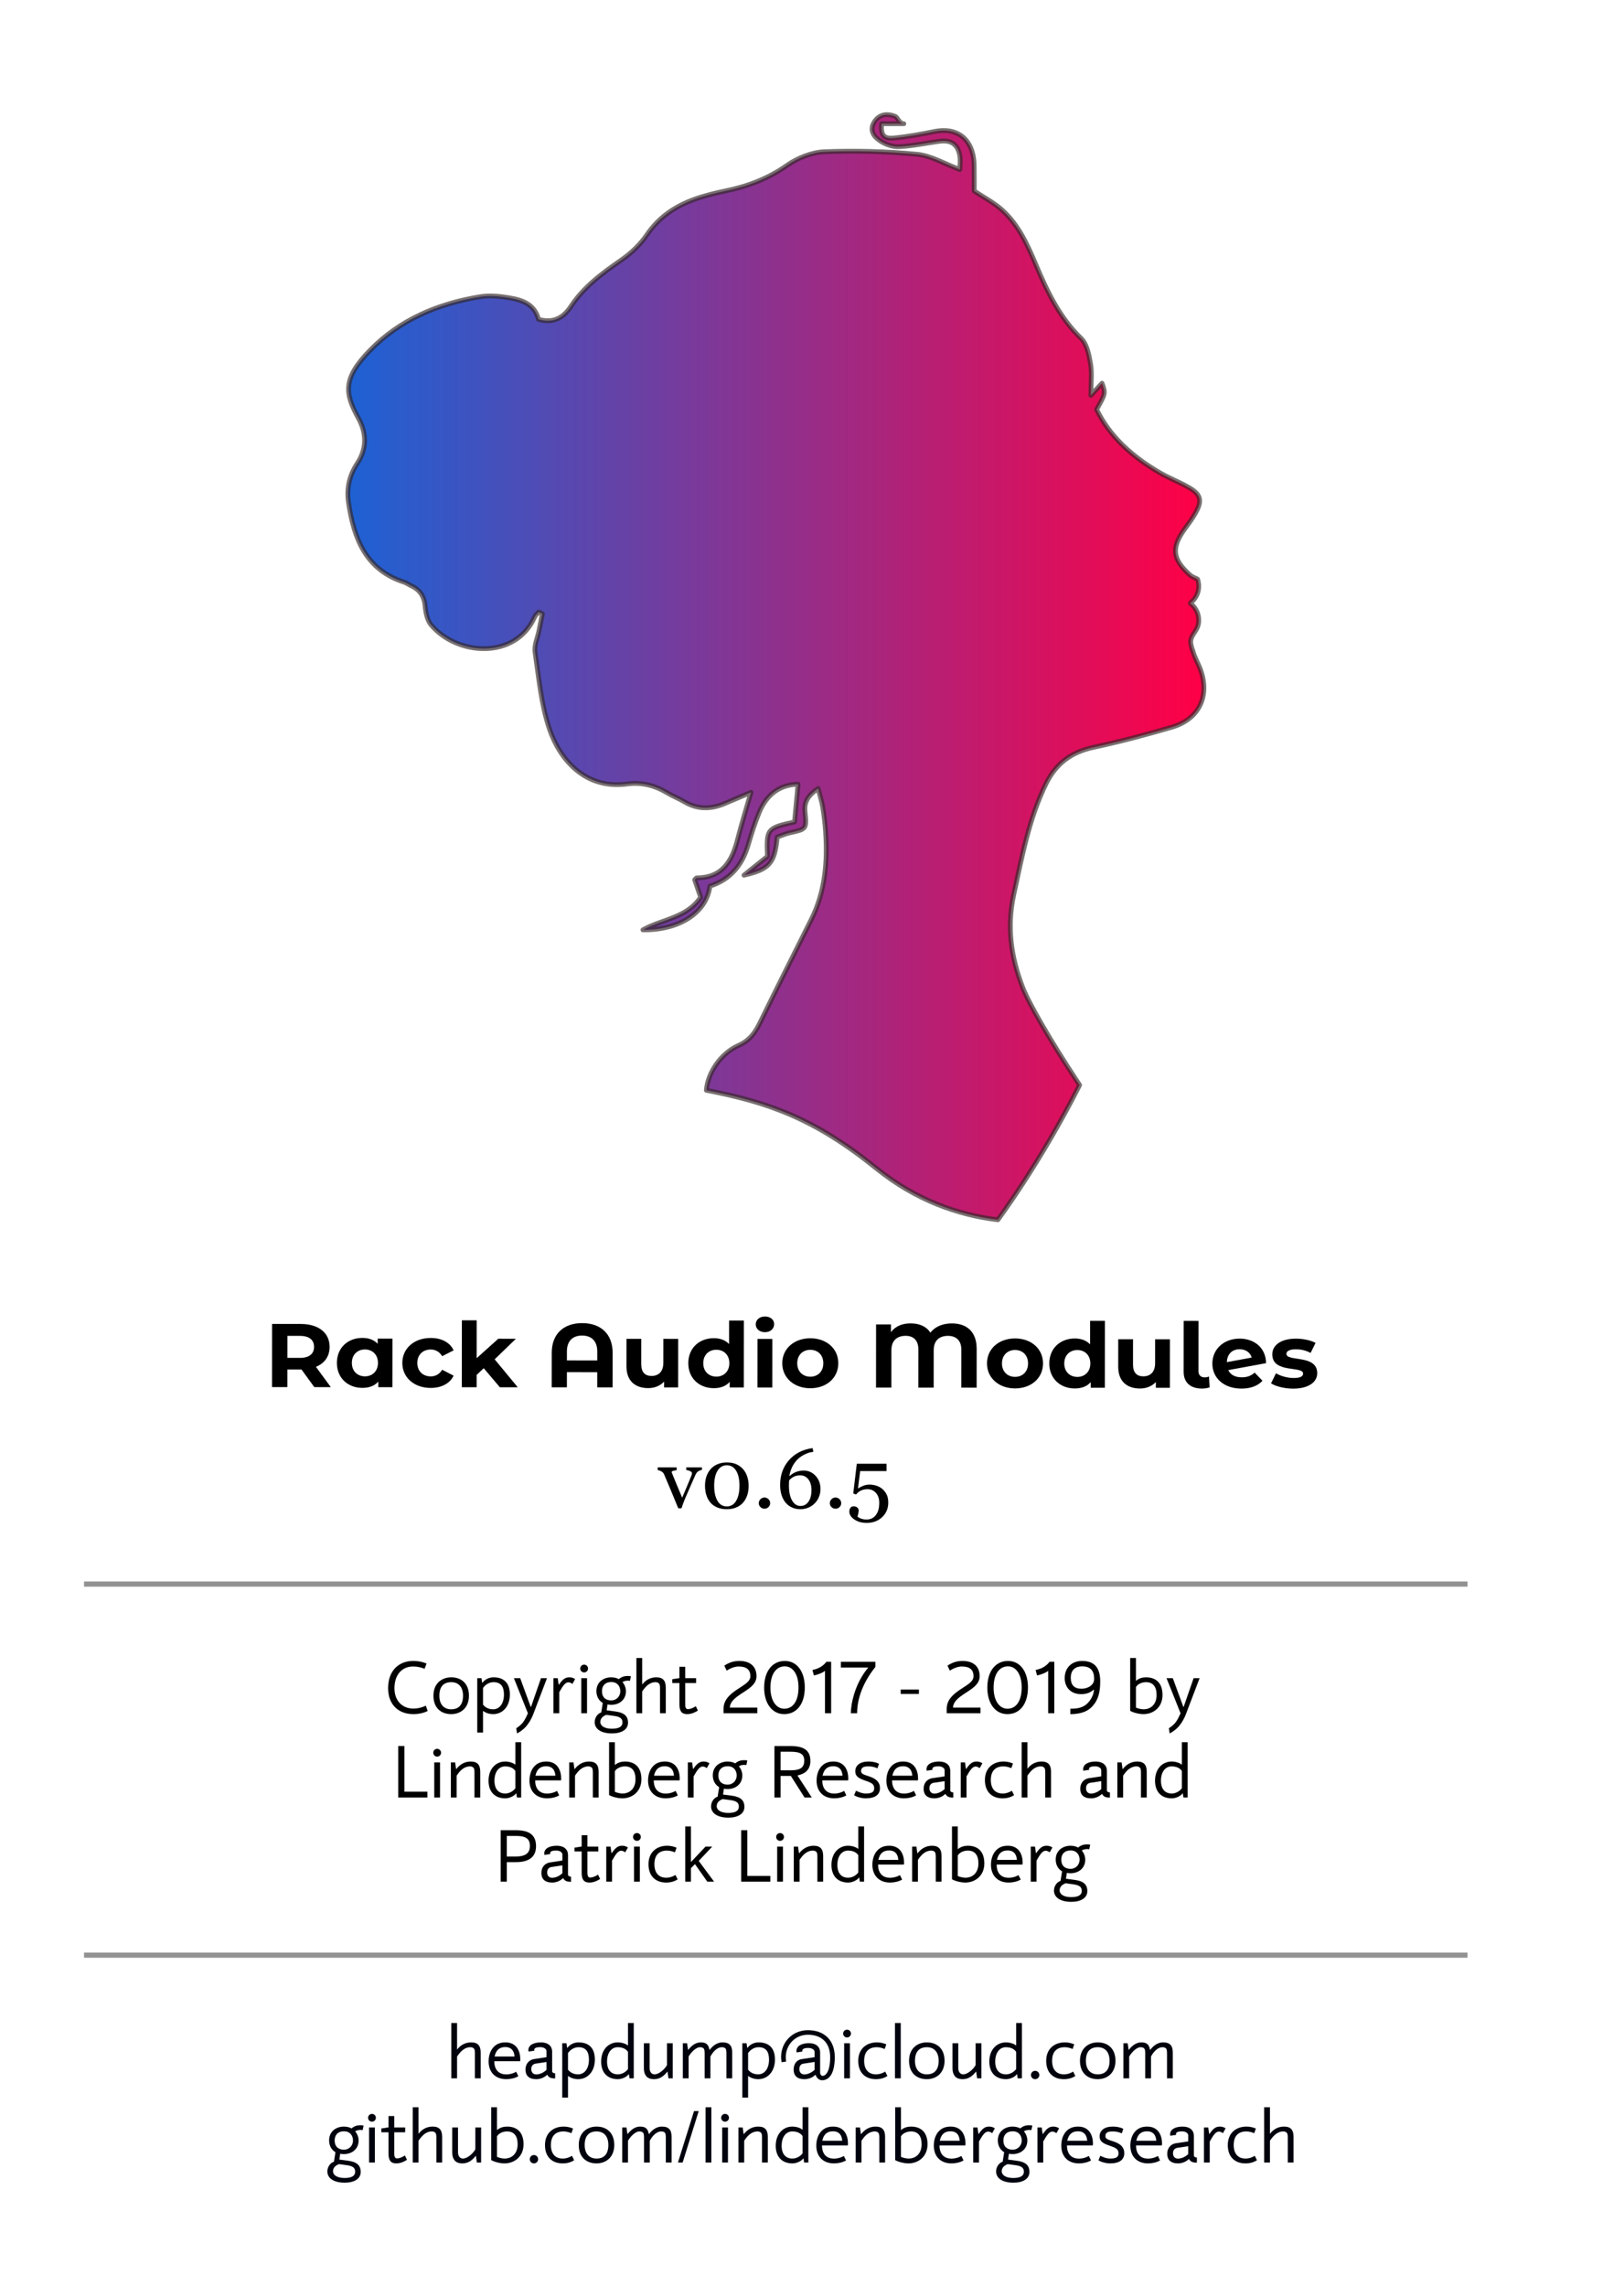 <?xml version="1.0" encoding="UTF-8" standalone="no"?>
<!DOCTYPE svg PUBLIC "-//W3C//DTD SVG 1.1//EN" "http://www.w3.org/Graphics/SVG/1.1/DTD/svg11.dtd">
<svg xmlns:xlink="http://www.w3.org/1999/xlink"
     xmlns:serif="http://www.serif.com/"
     width="270px"
     height="380px"
     version="1.1"
     xmlns="http://www.w3.org/2000/svg"
     xml:space="preserve"
     style="fill-rule:evenodd;clip-rule:evenodd;stroke-linejoin:round;stroke-miterlimit:1.414;">
    <rect x="0"
          y="0"
          width="270"
          height="380"
          style="fill:#fff;"/>
        <defs>
        <linearGradient id="_Linear1"
                        x1="0"
                        y1="0"
                        x2="1"
                        y2="0"
                        gradientUnits="userSpaceOnUse"
                        gradientTransform="matrix(206.856,0,0,206.856,26.435,164.057)"><stop offset="0" style="stop-color:#1e61d4;stop-opacity:1"/><stop offset="1"
                                                                                                                                                          style="stop-color:#ff0046;stop-opacity:1"/></linearGradient>
    </defs>
    <g transform="matrix(0.688,0,0,0.688,39.648,-1.945)">
        <g id="Logo">
            <path d="M232.321,164.268c-0.551,-1.407 -1.25,-2.487 -1.733,-4.267l0.016,0c-0.034,0 -0.056,-0.074 -0.088,-0.149c-0.062,-0.193 -0.122,-0.353 -0.173,-0.548c-0.097,-0.365 -0.189,-0.759 -0.253,-1.179c-0.043,-2.08 1.872,-2.792 1.946,-5.183c0.081,-2.573 -1.476,-3.898 -1.946,-4.241c-0.02,-0.028 -0.037,-0.054 -0.056,-0.082c0.012,-0.037 0.02,-0.068 0.031,-0.104c2.993,-2.433 1.69,-5.738 1.69,-5.738c-0.636,-0.338 -1.313,-0.55 -1.797,-0.98c-4.337,-3.863 -4.606,-6.636 -1.196,-11.288c0.866,-1.185 1.746,-2.375 2.467,-3.649c1.761,-3.117 1.359,-4.599 -1.81,-6.367c-2.28,-1.271 -4.743,-2.218 -6.988,-3.545c-6.396,-3.778 -11.834,-8.521 -15.061,-15.174c2.171,-3.872 2.171,-3.872 1.304,-6.341c-0.791,0.865 -1.527,1.672 -2.688,2.944c0,-3.049 0.294,-5.379 -0.083,-7.595c-0.367,-2.156 -0.85,-4.792 -2.281,-6.178c-5.217,-5.045 -8.175,-11.292 -10.92,-17.796c-2.029,-4.806 -4.196,-9.66 -8.171,-13.236c-2,-1.8 -4.474,-3.072 -6.742,-4.587c0,-1.354 0.017,-2.653 -0.006,-3.951c-0.019,-1.297 0.038,-2.61 -0.136,-3.89c-0.702,-5.113 -4.34,-7.564 -9.404,-6.548c-3.181,0.638 -6.385,1.238 -9.605,1.563c-1.888,0.19 -3.584,0.128 -3.225,-3.432c1.62,0 3.162,0 5.368,0c-1.104,0 -1.515,-1.544 -2.067,-1.769c-2.208,-0.892 -4.045,-0.36 -5.099,1.396c-1.25,2.077 0.023,3.586 1.504,4.555c1.273,0.832 3.004,1.441 4.492,1.365c3.234,-0.167 6.436,-0.842 9.658,-1.296c2.8,-0.394 4.451,0.587 5.01,3.266c0.266,1.278 0.047,2.658 0.047,3.561c-3.72,-1.383 -6.953,-3.369 -10.347,-3.69c-7.432,-0.706 -14.956,-0.912 -22.413,-0.611c-3.084,0.124 -6.484,1.511 -9.049,3.309c-4.547,3.188 -9.441,5.039 -14.773,6.138c-2.549,0.526 -5.106,1.149 -7.55,2.03c-4.689,1.689 -8.626,4.342 -11.53,8.63c-1.595,2.354 -3.836,4.445 -6.188,6.076c-4.591,3.184 -9.001,6.424 -12.144,11.187c-1.712,2.596 -4.124,4.212 -7.839,3.113c-1.104,-4.244 -4.87,-4.911 -8.627,-5.423c-1.764,-0.242 -3.625,-0.32 -5.373,-0.04c-10.247,1.643 -19.554,5.56 -26.813,13.074c-6.565,6.797 -5.937,10.365 -2.739,16.202c2.063,3.766 2.131,7.435 -0.279,11.089c-1.874,2.842 -2.57,6.013 -2.071,9.354c1.284,8.609 4.072,16.22 13.409,19.251c0.615,0.198 1.156,0.607 1.748,0.881c2.125,0.984 3.145,2.592 3.365,4.971c0.144,1.54 0.491,3.357 1.429,4.479c6.245,7.454 20.432,8.503 25.041,-1.951c0.189,-0.432 0.624,-0.756 0.945,-1.129c0.305,0.134 0.609,0.266 0.914,0.399c-0.27,1.348 -0.539,2.694 -0.81,4.042c-0.351,1.75 -1.204,3.572 -0.961,5.235c0.915,6.264 1.484,12.716 3.503,18.648c2.452,7.204 8.53,14.587 18.762,13.197c3.549,-0.483 6.782,0.391 9.818,2.234c1.254,0.76 2.657,1.272 3.912,2.027c3.221,1.943 6.497,1.898 9.857,0.464c2.024,-0.863 4.052,-1.726 6.331,-2.698c-1.16,4.041 -2.278,7.594 -3.189,11.197c-1.336,5.287 -3.631,9.452 -9.941,9.48c-0.115,0 -0.228,0.204 -0.481,0.441c0.473,1.385 0.975,2.855 1.446,4.234c-3.43,5.076 -9.388,5.288 -13.951,7.881c8.949,0.082 15.39,-4.254 16.179,-10.562c4.91,-1.582 7.805,-5.034 9.233,-9.921c0.777,-2.659 1.611,-5.32 2.672,-7.879c1.746,-4.209 4.792,-6.719 9.406,-6.833c-0.302,3.22 -0.579,6.169 -0.855,9.113c-6.687,1.486 -6.819,1.649 -6.534,8.315c-1.583,1.269 -3.238,2.596 -5.685,4.557c6.226,-1.428 7.436,-2.953 8.025,-9.211c0.938,-0.325 1.962,-0.799 3.039,-1.035c4.009,-0.875 4.11,-0.859 3.682,-5.037c-0.251,-2.445 0.739,-3.996 3.163,-5.664c0.451,1.766 0.892,3.088 1.115,4.445c0.316,1.923 0.547,3.867 0.687,5.81c0.517,7.404 -0.06,14.643 -3.457,21.43c-4.159,8.313 -8.334,16.622 -12.413,24.973c-1.174,2.404 -2.482,4.234 -5.172,5.433c-4.265,1.907 -7.421,6.556 -7.757,10.832c15.258,2.949 26.312,6.953 41.04,18.833c9.647,7.785 19.862,11.309 29.399,12.456c0.003,-0.004 10.248,-13.711 19.753,-32.558c-0.241,-0.365 -0.484,-0.728 -0.723,-1.095c-6.25,-9.478 -11.533,-18.592 -13.049,-22.521c-2.853,-7.395 -3.838,-14.659 -2.132,-22.466c1.983,-9.083 3.633,-18.206 7.761,-26.672c2.412,-4.95 6.15,-7.711 11.519,-8.858c6.366,-1.36 12.689,-3.037 18.94,-4.868c6.706,-1.966 9.308,-7.753 6.747,-14.275Z"
                  style="fill:url(#_Linear1);fill-rule:nonzero;stroke:#322727;stroke-opacity:0.659;stroke-width:1.16px;"/>
        </g>
    </g>
    <g transform="matrix(1.248,0.001,-0.001,1.187,-2.017,-37.682)">
        <path d="M45.866,225.99l-1.983,-2.842c1.15,-0.493 1.819,-1.466 1.819,-2.792c0,-1.983 -1.478,-3.209 -3.84,-3.209l-3.828,0l0,8.843l2.047,0l0,-2.463l1.882,0l1.705,2.463l2.198,0Zm-2.236,-5.634c0,0.96 -0.631,1.541 -1.882,1.541l-1.667,0l0,-3.082l1.667,0c1.251,0 1.882,0.568 1.882,1.541Z"
              style="fill-rule:nonzero;"/>
        <path d="M52.107,219.194l0,0.72c-0.493,-0.556 -1.2,-0.821 -2.034,-0.821c-1.92,0 -3.398,1.364 -3.398,3.499c0,2.135 1.478,3.499 3.398,3.499c0.91,0 1.63,-0.291 2.122,-0.884l0,0.783l1.883,0l0,-6.796l-1.971,0Zm-1.693,5.28c-0.985,0 -1.743,-0.707 -1.743,-1.882c0,-1.175 0.758,-1.882 1.743,-1.882c0.973,0 1.731,0.707 1.731,1.882c0,1.175 -0.758,1.882 -1.731,1.882Z"
              style="fill-rule:nonzero;"/>
        <path d="M59.181,226.091c1.428,0 2.552,-0.632 3.044,-1.718l-1.528,-0.834c-0.366,0.657 -0.91,0.935 -1.529,0.935c-0.998,0 -1.781,-0.695 -1.781,-1.882c0,-1.188 0.783,-1.882 1.781,-1.882c0.619,0 1.163,0.29 1.529,0.934l1.528,-0.821c-0.492,-1.111 -1.616,-1.73 -3.044,-1.73c-2.211,0 -3.79,1.452 -3.79,3.499c0,2.046 1.579,3.499 3.79,3.499Z"
              style="fill-rule:nonzero;"/>
        <path d="M68.386,225.99l2.387,0l-3.082,-3.916l2.83,-2.88l-2.35,0l-2.88,2.728l0,-5.305l-1.971,0l0,9.373l1.971,0l0,-1.731l0.947,-0.935l2.148,2.666Z"
              style="fill-rule:nonzero;"/>
        <path d="M79.351,216.996c-2.426,0 -4.055,1.465 -4.055,4.156l0,4.838l2.021,0l0,-2.122l4.042,0l0,2.122l2.047,0l0,-4.838c0,-2.691 -1.63,-4.156 -4.055,-4.156Zm-2.034,5.229l0,-1.263c0,-1.503 0.796,-2.223 2.021,-2.223c1.213,0 2.021,0.72 2.021,2.223l0,1.263l-4.042,0Z"
              style="fill-rule:nonzero;"/>
        <path d="M90.164,219.194l0,3.36c0,1.25 -0.657,1.832 -1.566,1.832c-0.872,0 -1.377,-0.506 -1.377,-1.643l0,-3.549l-1.971,0l0,3.84c0,2.097 1.2,3.057 2.906,3.057c0.833,0 1.591,-0.316 2.109,-0.91l0,0.809l1.87,0l0,-6.796l-1.971,0Z"
              style="fill-rule:nonzero;"/>
        <path d="M98.919,216.617l0,3.297c-0.493,-0.556 -1.201,-0.821 -2.034,-0.821c-1.92,0 -3.398,1.364 -3.398,3.499c0,2.135 1.478,3.499 3.398,3.499c0.909,0 1.629,-0.291 2.122,-0.884l0,0.783l1.882,0l0,-9.373l-1.97,0Zm-1.693,7.857c-0.986,0 -1.744,-0.707 -1.744,-1.882c0,-1.175 0.758,-1.882 1.744,-1.882c0.972,0 1.73,0.707 1.73,1.882c0,1.175 -0.758,1.882 -1.73,1.882Z"
              style="fill-rule:nonzero;"/>
        <path d="M103.694,218.246c0.732,0 1.225,-0.48 1.225,-1.137c0,-0.606 -0.493,-1.061 -1.225,-1.061c-0.733,0 -1.226,0.48 -1.226,1.099c0,0.619 0.493,1.099 1.226,1.099Zm-0.986,7.744l1.971,0l0,-6.796l-1.971,0l0,6.796Z"
              style="fill-rule:nonzero;"/>
        <path d="M109.745,226.091c2.16,0 3.726,-1.453 3.726,-3.499c0,-2.047 -1.566,-3.499 -3.726,-3.499c-2.161,0 -3.74,1.452 -3.74,3.499c0,2.046 1.579,3.499 3.74,3.499Zm0,-1.617c-0.986,0 -1.744,-0.707 -1.744,-1.882c0,-1.175 0.758,-1.882 1.744,-1.882c0.985,0 1.73,0.707 1.73,1.882c0,1.175 -0.745,1.882 -1.73,1.882Z"
              style="fill-rule:nonzero;"/>
        <path d="M128.592,216.996c-1.212,0 -2.248,0.454 -2.855,1.301c-0.492,-0.834 -1.414,-1.301 -2.64,-1.301c-1.175,0 -2.084,0.454 -2.615,1.238l0,-1.087l-1.983,0l0,8.843l2.046,0l0,-5.243c0,-1.402 0.809,-2.008 1.895,-2.008c1.011,0 1.693,0.594 1.693,1.882l0,5.369l2.047,0l0,-5.243c0,-1.402 0.795,-2.008 1.907,-2.008c1.011,0 1.769,0.594 1.769,1.882l0,5.369l2.046,0l0,-5.432c0,-2.337 -1.251,-3.562 -3.31,-3.562Z"
              style="fill-rule:nonzero;"/>
        <path d="M137.018,226.091c2.16,0 3.727,-1.453 3.727,-3.499c0,-2.047 -1.567,-3.499 -3.727,-3.499c-2.16,0 -3.739,1.452 -3.739,3.499c0,2.046 1.579,3.499 3.739,3.499Zm0,-1.617c-0.985,0 -1.743,-0.707 -1.743,-1.882c0,-1.175 0.758,-1.882 1.743,-1.882c0.986,0 1.731,0.707 1.731,1.882c0,1.175 -0.745,1.882 -1.731,1.882Z"
              style="fill-rule:nonzero;"/>
        <path d="M147.011,216.617l0,3.297c-0.493,-0.556 -1.201,-0.821 -2.034,-0.821c-1.92,0 -3.398,1.364 -3.398,3.499c0,2.135 1.478,3.499 3.398,3.499c0.909,0 1.629,-0.291 2.122,-0.884l0,0.783l1.882,0l0,-9.373l-1.97,0Zm-1.693,7.857c-0.986,0 -1.744,-0.707 -1.744,-1.882c0,-1.175 0.758,-1.882 1.744,-1.882c0.972,0 1.73,0.707 1.73,1.882c0,1.175 -0.758,1.882 -1.73,1.882Z"
              style="fill-rule:nonzero;"/>
        <path d="M155.676,219.194l0,3.36c0,1.25 -0.656,1.832 -1.566,1.832c-0.872,0 -1.377,-0.506 -1.377,-1.643l0,-3.549l-1.971,0l0,3.84c0,2.097 1.2,3.057 2.906,3.057c0.834,0 1.592,-0.316 2.11,-0.91l0,0.809l1.869,0l0,-6.796l-1.971,0Z"
              style="fill-rule:nonzero;"/>
        <path d="M161.917,226.091c0.341,0 0.682,-0.051 1.023,-0.164l-0.088,-1.529c-0.114,0.063 -0.341,0.127 -0.556,0.127c-0.543,0 -0.846,-0.316 -0.846,-0.897l0,-7.011l-1.971,0l0,7.124c0,1.516 0.909,2.35 2.438,2.35Z"
              style="fill-rule:nonzero;"/>
        <path d="M167.23,224.512c-0.884,0 -1.516,-0.341 -1.806,-1.011l5.028,-0.972c-0.013,-2.173 -1.592,-3.436 -3.512,-3.436c-2.097,0 -3.638,1.465 -3.638,3.499c0,2.021 1.528,3.499 3.878,3.499c1.225,0 2.173,-0.379 2.804,-1.099l-1.048,-1.137c-0.468,0.442 -0.986,0.657 -1.706,0.657Zm-0.29,-3.929c0.821,0 1.415,0.468 1.604,1.162l-3.31,0.645c0.038,-1.15 0.72,-1.807 1.706,-1.807Z"
              style="fill-rule:nonzero;"/>
        <path d="M174.065,226.091c2.033,0 3.208,-0.897 3.208,-2.16c0,-2.678 -4.105,-1.554 -4.105,-2.716c0,-0.354 0.379,-0.632 1.263,-0.632c0.619,0 1.288,0.127 1.958,0.506l0.657,-1.403c-0.644,-0.379 -1.68,-0.593 -2.615,-0.593c-1.983,0 -3.146,0.909 -3.146,2.198c0,2.716 4.106,1.579 4.106,2.69c0,0.379 -0.341,0.619 -1.251,0.619c-0.833,0 -1.756,-0.265 -2.362,-0.657l-0.657,1.415c0.632,0.417 1.794,0.733 2.944,0.733Z"
              style="fill-rule:nonzero;"/>
    </g>
    <g transform="matrix(7.144,0,0,0.197,-720.455,212.069)">
        <rect x="102.803"
              y="258.151"
              width="32.197"
              height="4.38"
              style="fill-opacity:0.427;"/>
    </g>
    <g transform="matrix(7.144,0,0,0.197,-720.455,273.76)">
        <rect x="102.803"
              y="258.151"
              width="32.197"
              height="4.38"
              style="fill-opacity:0.427;"/>
    </g>
    <g transform="matrix(1,0,0,1,10.444,-6.222)">
        <path d="M58.281,290.277c-1.752,0 -3.144,-1.2 -3.144,-3.384c0,-2.184 1.188,-3.612 3.108,-3.612c0.768,0 1.392,0.18 1.896,0.384l0.336,-0.876c-0.564,-0.24 -1.308,-0.432 -2.232,-0.432c-2.376,0 -4.164,1.596 -4.164,4.536c0,2.664 1.656,4.308 4.212,4.308c0.984,0 1.824,-0.252 2.364,-0.516l-0.3,-0.888c-0.468,0.228 -1.26,0.48 -2.076,0.48Z"
              style="fill-rule:nonzero;"/>
        <path d="M64.569,290.397c-1.14,0 -1.968,-0.744 -1.968,-2.256c0,-1.524 0.72,-2.256 1.98,-2.256c1.14,0 1.956,0.732 1.956,2.256c0,1.5 -0.708,2.256 -1.968,2.256Zm0.012,-5.316c-1.584,0 -2.964,1.008 -2.964,3.06c0,2.04 1.284,3.06 2.952,3.06c1.572,0 2.952,-1.02 2.952,-3.06c0,-2.052 -1.284,-3.06 -2.94,-3.06Z"
              style="fill-rule:nonzero;"/>
        <path d="M71.541,290.397c-0.66,0 -1.248,-0.24 -1.68,-0.768l0,-2.772c0.42,-0.612 1.08,-0.972 1.74,-0.972c1.188,0 1.74,0.696 1.74,2.052c0,1.548 -0.768,2.46 -1.8,2.46Zm0.06,-5.316c-0.78,0 -1.464,0.384 -1.836,0.9l-0.048,0l-0.108,-0.756l-0.708,0l0,9.036l0.96,0l0,-3.576l0.048,0c0.372,0.3 0.996,0.516 1.632,0.516c1.536,0 2.784,-1.224 2.784,-3.264c0,-1.944 -1.02,-2.856 -2.724,-2.856Z"
              style="fill-rule:nonzero;"/>
        <path d="M77.841,290.001l-0.048,0l-1.752,-4.776l-1.044,0l2.328,5.832c-0.348,0.768 -0.588,1.248 -0.924,1.644c-0.36,0.408 -0.84,0.744 -1.02,0.84l0.132,0.864c0.48,-0.216 1.152,-0.744 1.476,-1.116c0.48,-0.564 0.888,-1.176 1.284,-2.232l2.22,-5.832l-0.996,0l-1.656,4.776Z"
              style="fill-rule:nonzero;"/>
        <path d="M84.237,285.081c-0.588,0 -1.056,0.18 -1.752,1.224l-0.048,0l-0.156,-1.08l-0.708,0l0,5.832l0.96,0l0,-3.504c0.648,-1.14 1.02,-1.644 1.536,-1.644c0.276,0 0.528,0.18 0.66,0.264l0.444,-0.804c-0.204,-0.12 -0.468,-0.288 -0.936,-0.288Z"
              style="fill-rule:nonzero;"/>
        <path d="M86.673,284.265c0.36,0 0.648,-0.288 0.648,-0.648c0,-0.36 -0.288,-0.648 -0.648,-0.648c-0.36,0 -0.648,0.288 -0.648,0.648c0,0.36 0.288,0.648 0.648,0.648Zm0.48,6.792l0,-5.832l-0.96,0l0,5.832l0.96,0Z"
              style="fill-rule:nonzero;"/>
        <path d="M91.173,288.921c-0.6,0 -1.056,-0.24 -1.284,-0.588c-0.18,-0.264 -0.252,-0.6 -0.252,-0.96c0,-0.876 0.528,-1.512 1.536,-1.512c1.02,0 1.512,0.708 1.512,1.548c0,0.768 -0.576,1.512 -1.512,1.512Zm0.516,2.58c1.056,0.144 1.356,0.504 1.356,1.092c0,0.648 -0.528,1.032 -1.764,1.032c-1.344,0 -1.92,-0.552 -1.92,-1.116c0,-0.648 0.516,-1.02 1.008,-1.188l1.32,0.18Zm2.22,-5.868c0.156,0 0.288,0.012 0.384,0.036l0.156,-0.756c-0.132,-0.036 -0.3,-0.06 -0.504,-0.06c-0.492,0 -0.996,0.096 -1.5,0.528c-0.348,-0.192 -0.792,-0.3 -1.272,-0.3c-1.272,0 -2.46,0.78 -2.46,2.292c0,0.924 0.432,1.596 1.056,1.968c-0.06,0.396 -0.192,1.272 -0.252,1.584c-0.504,0.132 -1.092,0.768 -1.092,1.608c0,1.188 1.14,1.872 2.88,1.872c1.56,0 2.664,-0.624 2.664,-1.776c0,-1.104 -0.636,-1.68 -2.1,-1.872l-1.452,-0.192l0.144,-0.972c0.144,0.036 0.396,0.06 0.6,0.06c1.452,0 2.46,-0.924 2.46,-2.244c0,-0.576 -0.216,-1.116 -0.564,-1.524l0,-0.024c0.24,-0.168 0.66,-0.228 0.852,-0.228Z"
              style="fill-rule:nonzero;"/>
        <path d="M98.661,285.081c-1.032,0 -1.824,0.516 -2.292,1.152l-0.048,0l0,-4.368l-0.96,0l0,9.192l0.96,0l0,-3.624c0.54,-0.792 1.2,-1.548 2.232,-1.548c0.288,0 0.516,0.108 0.636,0.324c0.072,0.132 0.096,0.432 0.096,0.6l0,4.248l0.96,0l0,-4.272c0,-1.14 -0.456,-1.704 -1.584,-1.704Z"
              style="fill-rule:nonzero;"/>
        <path d="M105.585,290.601l-0.348,-0.72c-0.36,0.24 -0.864,0.492 -1.32,0.492c-0.336,0 -0.444,-0.336 -0.444,-0.768l0,-3.576l1.812,0l0,-0.804l-1.812,0l0,-1.896l-0.96,0l0,1.884l-1.188,0.18l0,0.636l1.188,0l0,3.54c0,1.116 0.372,1.632 1.284,1.632c0.744,0 1.404,-0.336 1.788,-0.6Z"
              style="fill-rule:nonzero;"/>
        <path d="M110.901,290.109c0,-0.984 1.02,-1.728 1.836,-2.268c1.164,-0.768 2.592,-1.524 2.592,-2.94c0,-1.608 -1.032,-2.544 -2.856,-2.544c-0.972,0 -1.728,0.276 -2.496,0.78l0.396,0.84c0.564,-0.396 1.344,-0.696 1.992,-0.696c1.344,0 1.944,0.576 1.944,1.608c0,0.96 -1.128,1.476 -2.268,2.256c-1.056,0.732 -2.196,1.62 -2.196,3.192l0,0.72l5.616,0l0,-0.948l-4.56,0Z"
              style="fill-rule:nonzero;"/>
        <path d="M119.949,290.301c-1.332,0 -2.304,-1.32 -2.304,-3.492c0,-2.184 0.888,-3.552 2.388,-3.552c1.332,0 2.28,1.32 2.28,3.492c0,2.172 -0.852,3.552 -2.364,3.552Zm0.084,-7.944c-1.932,0 -3.432,1.536 -3.432,4.452c0,2.568 1.296,4.392 3.336,4.392c1.992,0 3.42,-1.584 3.42,-4.452c0,-2.556 -1.248,-4.392 -3.324,-4.392Z"
              style="fill-rule:nonzero;"/>
        <path d="M126.945,282.501c-0.624,0.816 -1.428,1.176 -2.316,1.356l0.24,0.912c0.636,-0.144 1.344,-0.384 1.8,-0.732l0.048,0c0,2.448 0,4.572 0,7.02l1.02,0l0,-8.556l-0.792,0Z"
              style="fill-rule:nonzero;"/>
        <path d="M129.357,283.449l4.524,0l0,0.036c-2.316,2.796 -2.868,6.204 -2.868,7.572l1.044,0c0,-2.676 1.164,-5.364 3.036,-7.704l0,-0.852l-5.736,0l0,0.948Z"
              style="fill-rule:nonzero;"/>
        <rect x="139.305"
              y="287.109"
              width="3.024"
              height="0.732"
              style="fill-rule:nonzero;"/>
        <path d="M148.005,290.109c0,-0.984 1.02,-1.728 1.836,-2.268c1.164,-0.768 2.592,-1.524 2.592,-2.94c0,-1.608 -1.032,-2.544 -2.856,-2.544c-0.972,0 -1.728,0.276 -2.496,0.78l0.396,0.84c0.564,-0.396 1.344,-0.696 1.992,-0.696c1.344,0 1.944,0.576 1.944,1.608c0,0.96 -1.128,1.476 -2.268,2.256c-1.056,0.732 -2.196,1.62 -2.196,3.192l0,0.72l5.616,0l0,-0.948l-4.56,0Z"
              style="fill-rule:nonzero;"/>
        <path d="M157.053,290.301c-1.332,0 -2.304,-1.32 -2.304,-3.492c0,-2.184 0.888,-3.552 2.388,-3.552c1.332,0 2.28,1.32 2.28,3.492c0,2.172 -0.852,3.552 -2.364,3.552Zm0.084,-7.944c-1.932,0 -3.432,1.536 -3.432,4.452c0,2.568 1.296,4.392 3.336,4.392c1.992,0 3.42,-1.584 3.42,-4.452c0,-2.556 -1.248,-4.392 -3.324,-4.392Z"
              style="fill-rule:nonzero;"/>
        <path d="M164.049,282.501c-0.624,0.816 -1.428,1.176 -2.316,1.356l0.24,0.912c0.636,-0.144 1.344,-0.384 1.8,-0.732l0.048,0c0,2.448 0,4.572 0,7.02l1.02,0l0,-8.556l-0.792,0Z"
              style="fill-rule:nonzero;"/>
        <path d="M169.461,283.257c1.428,0 2.004,0.756 2.004,2.076c0,0.492 -0.204,0.852 -0.528,1.116c-0.42,0.348 -0.996,0.528 -1.596,0.528c-1.152,0 -1.764,-0.6 -1.764,-1.824c0,-1.356 0.828,-1.896 1.884,-1.896Zm-0.168,4.62c0.792,0 1.44,-0.18 2.1,-0.732l0.048,0c-0.036,0.408 -0.156,0.828 -0.3,1.128c-0.876,1.824 -2.232,2.028 -3.636,2.028l0,0.9c1.116,0 2.664,-0.18 3.684,-1.32c1.008,-1.104 1.284,-2.412 1.284,-4.14c0,-2.292 -1.008,-3.384 -3.012,-3.384c-1.692,0 -2.892,1.104 -2.892,2.856c0,1.476 0.96,2.664 2.724,2.664Z"
              style="fill-rule:nonzero;"/>
        <path d="M179.661,290.397c-0.348,0 -0.948,-0.132 -1.248,-0.288l0,-3.408c0.324,-0.552 1.056,-0.816 1.668,-0.816c1.176,0 1.764,0.756 1.764,2.136c0,1.5 -0.9,2.376 -2.184,2.376Zm0.42,-5.316c-0.552,0 -1.176,0.156 -1.62,0.552l-0.048,0l0,-3.768l-0.96,0l0,8.784c0.444,0.276 1.416,0.552 2.208,0.552c1.608,0 3.168,-1.092 3.168,-3.18c0,-2.004 -1.092,-2.94 -2.748,-2.94Z"
              style="fill-rule:nonzero;"/>
        <path d="M186.345,290.001l-0.048,0l-1.752,-4.776l-1.044,0l2.328,5.832c-0.348,0.768 -0.588,1.248 -0.924,1.644c-0.36,0.408 -0.84,0.744 -1.02,0.84l0.132,0.864c0.48,-0.216 1.152,-0.744 1.476,-1.116c0.48,-0.564 0.888,-1.176 1.284,-2.232l2.22,-5.832l-0.996,0l-1.656,4.776Z"
              style="fill-rule:nonzero;"/>
        <path d="M56.787,296.501l-1.02,0l0,8.556l4.848,0l0,-0.96l-3.828,0l0,-7.596Z"
              style="fill-rule:nonzero;"/>
        <path d="M62.235,298.265c0.36,0 0.648,-0.288 0.648,-0.648c0,-0.36 -0.288,-0.648 -0.648,-0.648c-0.36,0 -0.648,0.288 -0.648,0.648c0,0.36 0.288,0.648 0.648,0.648Zm0.48,6.792l0,-5.832l-0.96,0l0,5.832l0.96,0Z"
              style="fill-rule:nonzero;"/>
        <path d="M67.815,299.081c-1.092,0 -1.86,0.564 -2.388,1.236l-0.048,0l-0.156,-1.092l-0.708,0l0,5.832l0.96,0l0,-3.624c0.54,-0.828 1.224,-1.548 2.232,-1.548c0.288,0 0.516,0.108 0.636,0.324c0.072,0.132 0.096,0.432 0.096,0.6l0,4.248l0.96,0l0,-4.272c0,-1.14 -0.456,-1.704 -1.584,-1.704Z"
              style="fill-rule:nonzero;"/>
        <path d="M75.243,303.521c-0.384,0.516 -1.032,0.876 -1.692,0.876c-1.092,0 -1.788,-0.72 -1.788,-2.124c0,-1.548 0.792,-2.388 1.764,-2.388c0.756,0 1.344,0.24 1.716,0.768l0,2.868Zm0,-3.936l-0.048,0c-0.336,-0.3 -1.02,-0.504 -1.668,-0.504c-1.452,0 -2.748,1.14 -2.748,3.192c0,1.968 1.176,2.928 2.772,2.928c0.78,0 1.548,-0.444 1.8,-0.816l0.048,0l0.096,0.672l0.708,0l0,-9.192l-0.96,0l0,3.72Z"
              style="fill-rule:nonzero;"/>
        <path d="M78.579,301.433c0.204,-0.984 0.732,-1.572 1.776,-1.572c0.528,0 0.912,0.18 1.152,0.468c0.252,0.288 0.36,0.708 0.384,1.104l-3.312,0Zm4.272,0.468c0,-1.284 -0.564,-2.82 -2.46,-2.82c-0.792,0 -1.392,0.216 -1.872,0.672c-0.588,0.552 -0.936,1.44 -0.936,2.496c0,1.836 1.164,2.952 2.94,2.952c0.672,0 1.428,-0.156 2.004,-0.492l-0.36,-0.744c-0.468,0.276 -1.068,0.444 -1.644,0.444c-1.104,0 -1.992,-0.624 -1.992,-2.196l4.296,0c0.012,-0.096 0.024,-0.192 0.024,-0.312Z"
              style="fill-rule:nonzero;"/>
        <path d="M87.495,299.081c-1.092,0 -1.86,0.564 -2.388,1.236l-0.048,0l-0.156,-1.092l-0.708,0l0,5.832l0.96,0l0,-3.624c0.54,-0.828 1.224,-1.548 2.232,-1.548c0.288,0 0.516,0.108 0.636,0.324c0.072,0.132 0.096,0.432 0.096,0.6l0,4.248l0.96,0l0,-4.272c0,-1.14 -0.456,-1.704 -1.584,-1.704Z"
              style="fill-rule:nonzero;"/>
        <path d="M93.027,304.397c-0.348,0 -0.948,-0.132 -1.248,-0.288l0,-3.408c0.324,-0.552 1.056,-0.816 1.668,-0.816c1.176,0 1.764,0.756 1.764,2.136c0,1.5 -0.9,2.376 -2.184,2.376Zm0.42,-5.316c-0.552,0 -1.176,0.156 -1.62,0.552l-0.048,0l0,-3.768l-0.96,0l0,8.784c0.444,0.276 1.416,0.552 2.208,0.552c1.608,0 3.168,-1.092 3.168,-3.18c0,-2.004 -1.092,-2.94 -2.748,-2.94Z"
              style="fill-rule:nonzero;"/>
        <path d="M98.295,301.433c0.204,-0.984 0.732,-1.572 1.776,-1.572c0.528,0 0.912,0.18 1.152,0.468c0.252,0.288 0.36,0.708 0.384,1.104l-3.312,0Zm4.272,0.468c0,-1.284 -0.564,-2.82 -2.46,-2.82c-0.792,0 -1.392,0.216 -1.872,0.672c-0.588,0.552 -0.936,1.44 -0.936,2.496c0,1.836 1.164,2.952 2.94,2.952c0.672,0 1.428,-0.156 2.004,-0.492l-0.36,-0.744c-0.468,0.276 -1.068,0.444 -1.644,0.444c-1.104,0 -1.992,-0.624 -1.992,-2.196l4.296,0c0.012,-0.096 0.024,-0.192 0.024,-0.312Z"
              style="fill-rule:nonzero;"/>
        <path d="M106.575,299.081c-0.588,0 -1.056,0.18 -1.752,1.224l-0.048,0l-0.156,-1.08l-0.708,0l0,5.832l0.96,0l0,-3.504c0.648,-1.14 1.02,-1.644 1.536,-1.644c0.276,0 0.528,0.18 0.66,0.264l0.444,-0.804c-0.204,-0.12 -0.468,-0.288 -0.936,-0.288Z"
              style="fill-rule:nonzero;"/>
        <path d="M110.523,302.921c-0.6,0 -1.056,-0.24 -1.284,-0.588c-0.18,-0.264 -0.252,-0.6 -0.252,-0.96c0,-0.876 0.528,-1.512 1.536,-1.512c1.02,0 1.512,0.708 1.512,1.548c0,0.768 -0.576,1.512 -1.512,1.512Zm0.516,2.58c1.056,0.144 1.356,0.504 1.356,1.092c0,0.648 -0.528,1.032 -1.764,1.032c-1.344,0 -1.92,-0.552 -1.92,-1.116c0,-0.648 0.516,-1.02 1.008,-1.188l1.32,0.18Zm2.22,-5.868c0.156,0 0.288,0.012 0.384,0.036l0.156,-0.756c-0.132,-0.036 -0.3,-0.06 -0.504,-0.06c-0.492,0 -0.996,0.096 -1.5,0.528c-0.348,-0.192 -0.792,-0.3 -1.272,-0.3c-1.272,0 -2.46,0.78 -2.46,2.292c0,0.924 0.432,1.596 1.056,1.968c-0.06,0.396 -0.192,1.272 -0.252,1.584c-0.504,0.132 -1.092,0.768 -1.092,1.608c0,1.188 1.14,1.872 2.88,1.872c1.56,0 2.664,-0.624 2.664,-1.776c0,-1.104 -0.636,-1.68 -2.1,-1.872l-1.452,-0.192l0.144,-0.972c0.144,0.036 0.396,0.06 0.6,0.06c1.452,0 2.46,-0.924 2.46,-2.244c0,-0.576 -0.216,-1.116 -0.564,-1.524l0,-0.024c0.24,-0.168 0.66,-0.228 0.852,-0.228Z"
              style="fill-rule:nonzero;"/>
        <path d="M119.331,297.449l1.62,0c1.704,0 2.316,0.408 2.316,1.5c0,1.056 -0.588,1.584 -2.148,1.584l-1.788,0l0,-3.084Zm2.832,3.936c1.212,-0.24 2.124,-0.936 2.124,-2.388c0,-1.8 -1.092,-2.496 -3.384,-2.496l-2.592,0l0,8.556l1.02,0l0,-3.588l1.704,0l2.28,3.588l1.2,0l-2.352,-3.624l0,-0.048Z"
              style="fill-rule:nonzero;"/>
        <path d="M126.315,301.433c0.204,-0.984 0.732,-1.572 1.776,-1.572c0.528,0 0.912,0.18 1.152,0.468c0.252,0.288 0.36,0.708 0.384,1.104l-3.312,0Zm4.272,0.468c0,-1.284 -0.564,-2.82 -2.46,-2.82c-0.792,0 -1.392,0.216 -1.872,0.672c-0.588,0.552 -0.936,1.44 -0.936,2.496c0,1.836 1.164,2.952 2.94,2.952c0.672,0 1.428,-0.156 2.004,-0.492l-0.36,-0.744c-0.468,0.276 -1.068,0.444 -1.644,0.444c-1.104,0 -1.992,-0.624 -1.992,-2.196l4.296,0c0.012,-0.096 0.024,-0.192 0.024,-0.312Z"
              style="fill-rule:nonzero;"/>
        <path d="M134.175,301.589c-0.876,-0.3 -1.464,-0.408 -1.464,-0.912c0,-0.648 0.492,-0.792 1.212,-0.792c0.6,0 1.032,0.108 1.512,0.324l0.264,-0.756c-0.48,-0.24 -1.044,-0.372 -1.752,-0.372c-1.44,0 -2.196,0.672 -2.196,1.62c0,0.852 0.552,1.176 1.74,1.584c1.02,0.348 1.404,0.564 1.404,1.248c0,0.636 -0.444,0.864 -1.392,0.864c-0.636,0 -1.248,-0.264 -1.632,-0.468l-0.312,0.756c0.456,0.3 1.284,0.516 1.908,0.516c1.596,0 2.388,-0.612 2.388,-1.704c0,-0.912 -0.528,-1.5 -1.68,-1.908Z"
              style="fill-rule:nonzero;"/>
        <path d="M137.919,301.433c0.204,-0.984 0.732,-1.572 1.776,-1.572c0.528,0 0.912,0.18 1.152,0.468c0.252,0.288 0.36,0.708 0.384,1.104l-3.312,0Zm4.272,0.468c0,-1.284 -0.564,-2.82 -2.46,-2.82c-0.792,0 -1.392,0.216 -1.872,0.672c-0.588,0.552 -0.936,1.44 -0.936,2.496c0,1.836 1.164,2.952 2.94,2.952c0.672,0 1.428,-0.156 2.004,-0.492l-0.36,-0.744c-0.468,0.276 -1.068,0.444 -1.644,0.444c-1.104,0 -1.992,-0.624 -1.992,-2.196l4.296,0c0.012,-0.096 0.024,-0.192 0.024,-0.312Z"
              style="fill-rule:nonzero;"/>
        <path d="M147.543,303.929l0,-3.324c0,-0.888 -0.648,-1.524 -1.86,-1.524c-1.212,0 -2.088,0.444 -2.088,1.284c0,0.096 0.024,0.18 0.036,0.24l0.96,-0.144c-0.012,-0.048 -0.024,-0.108 -0.024,-0.156c0,-0.324 0.48,-0.432 0.984,-0.432c0.636,0 1.044,0.3 1.056,0.648l0,1.02l-2.148,0.324c-0.816,0.18 -1.344,0.816 -1.344,1.74c0,0.96 0.54,1.596 1.8,1.596c0.48,0 1.2,-0.156 1.788,-0.72l0.048,0c0.276,0.54 0.744,0.576 1.296,0.6l0,-0.852c-0.312,-0.024 -0.48,-0.156 -0.504,-0.3Zm-0.936,-0.276c-0.564,0.54 -1.236,0.756 -1.704,0.756c-0.54,0 -0.828,-0.384 -0.828,-0.888c0,-0.612 0.36,-0.828 0.672,-0.9l1.86,-0.276l0,1.308Z"
              style="fill-rule:nonzero;"/>
        <path d="M151.947,299.081c-0.588,0 -1.056,0.18 -1.752,1.224l-0.048,0l-0.156,-1.08l-0.708,0l0,5.832l0.96,0l0,-3.504c0.648,-1.14 1.02,-1.644 1.536,-1.644c0.276,0 0.528,0.18 0.66,0.264l0.444,-0.804c-0.204,-0.12 -0.468,-0.288 -0.936,-0.288Z"
              style="fill-rule:nonzero;"/>
        <path d="M157.791,303.941c-0.396,0.228 -0.888,0.456 -1.548,0.456c-1.176,0 -1.956,-0.744 -1.956,-2.244c0,-1.56 0.804,-2.268 2.112,-2.268c0.48,0 0.996,0.156 1.296,0.3l0.276,-0.78c-0.456,-0.192 -0.948,-0.324 -1.572,-0.324c-1.656,0 -3.096,1.008 -3.096,3.072c0,2.052 1.26,3.048 2.94,3.048c0.78,0 1.404,-0.204 1.908,-0.528l-0.36,-0.732Z"
              style="fill-rule:nonzero;"/>
        <path d="M162.711,299.081c-1.032,0 -1.824,0.516 -2.292,1.152l-0.048,0l0,-4.368l-0.96,0l0,9.192l0.96,0l0,-3.624c0.54,-0.792 1.2,-1.548 2.232,-1.548c0.288,0 0.516,0.108 0.636,0.324c0.072,0.132 0.096,0.432 0.096,0.6l0,4.248l0.96,0l0,-4.272c0,-1.14 -0.456,-1.704 -1.584,-1.704Z"
              style="fill-rule:nonzero;"/>
        <path d="M173.583,303.929l0,-3.324c0,-0.888 -0.648,-1.524 -1.86,-1.524c-1.212,0 -2.088,0.444 -2.088,1.284c0,0.096 0.024,0.18 0.036,0.24l0.96,-0.144c-0.012,-0.048 -0.024,-0.108 -0.024,-0.156c0,-0.324 0.48,-0.432 0.984,-0.432c0.636,0 1.044,0.3 1.056,0.648l0,1.02l-2.148,0.324c-0.816,0.18 -1.344,0.816 -1.344,1.74c0,0.96 0.54,1.596 1.8,1.596c0.48,0 1.2,-0.156 1.788,-0.72l0.048,0c0.276,0.54 0.744,0.576 1.296,0.6l0,-0.852c-0.312,-0.024 -0.48,-0.156 -0.504,-0.3Zm-0.936,-0.276c-0.564,0.54 -1.236,0.756 -1.704,0.756c-0.54,0 -0.828,-0.384 -0.828,-0.888c0,-0.612 0.36,-0.828 0.672,-0.9l1.86,-0.276l0,1.308Z"
              style="fill-rule:nonzero;"/>
        <path d="M178.623,299.081c-1.092,0 -1.86,0.564 -2.388,1.236l-0.048,0l-0.156,-1.092l-0.708,0l0,5.832l0.96,0l0,-3.624c0.54,-0.828 1.224,-1.548 2.232,-1.548c0.288,0 0.516,0.108 0.636,0.324c0.072,0.132 0.096,0.432 0.096,0.6l0,4.248l0.96,0l0,-4.272c0,-1.14 -0.456,-1.704 -1.584,-1.704Z"
              style="fill-rule:nonzero;"/>
        <path d="M186.051,303.521c-0.384,0.516 -1.032,0.876 -1.692,0.876c-1.092,0 -1.788,-0.72 -1.788,-2.124c0,-1.548 0.792,-2.388 1.764,-2.388c0.756,0 1.344,0.24 1.716,0.768l0,2.868Zm0,-3.936l-0.048,0c-0.336,-0.3 -1.02,-0.504 -1.668,-0.504c-1.452,0 -2.748,1.14 -2.748,3.192c0,1.968 1.176,2.928 2.772,2.928c0.78,0 1.548,-0.444 1.8,-0.816l0.048,0l0.096,0.672l0.708,0l0,-9.192l-0.96,0l0,3.72Z"
              style="fill-rule:nonzero;"/>
        <path d="M73.815,314.869l0,-3.42l1.584,0c1.704,0 2.256,0.576 2.256,1.668c0,1.068 -0.576,1.752 -2.34,1.752l-1.5,0Zm4.86,-1.704c0,-1.8 -1.032,-2.664 -3.324,-2.664l-2.556,0l0,8.556l1.02,0l0,-3.252l1.536,0c2.124,0 3.324,-0.84 3.324,-2.64Z"
              style="fill-rule:nonzero;"/>
        <path d="M83.991,317.929l0,-3.324c0,-0.888 -0.648,-1.524 -1.86,-1.524c-1.212,0 -2.088,0.444 -2.088,1.284c0,0.096 0.024,0.18 0.036,0.24l0.96,-0.144c-0.012,-0.048 -0.024,-0.108 -0.024,-0.156c0,-0.324 0.48,-0.432 0.984,-0.432c0.636,0 1.044,0.3 1.056,0.648l0,1.02l-2.148,0.324c-0.816,0.18 -1.344,0.816 -1.344,1.74c0,0.96 0.54,1.596 1.8,1.596c0.48,0 1.2,-0.156 1.788,-0.72l0.048,0c0.276,0.54 0.744,0.576 1.296,0.6l0,-0.852c-0.312,-0.024 -0.48,-0.156 -0.504,-0.3Zm-0.936,-0.276c-0.564,0.54 -1.236,0.756 -1.704,0.756c-0.54,0 -0.828,-0.384 -0.828,-0.888c0,-0.612 0.36,-0.828 0.672,-0.9l1.86,-0.276l0,1.308Z"
              style="fill-rule:nonzero;"/>
        <path d="M89.331,318.601l-0.348,-0.72c-0.36,0.24 -0.864,0.492 -1.32,0.492c-0.336,0 -0.444,-0.336 -0.444,-0.768l0,-3.576l1.812,0l0,-0.804l-1.812,0l0,-1.896l-0.96,0l0,1.884l-1.188,0.18l0,0.636l1.188,0l0,3.54c0,1.116 0.372,1.632 1.284,1.632c0.744,0 1.404,-0.336 1.788,-0.6Z"
              style="fill-rule:nonzero;"/>
        <path d="M93.015,313.081c-0.588,0 -1.056,0.18 -1.752,1.224l-0.048,0l-0.156,-1.08l-0.708,0l0,5.832l0.96,0l0,-3.504c0.648,-1.14 1.02,-1.644 1.536,-1.644c0.276,0 0.528,0.18 0.66,0.264l0.444,-0.804c-0.204,-0.12 -0.468,-0.288 -0.936,-0.288Z"
              style="fill-rule:nonzero;"/>
        <path d="M95.451,312.265c0.36,0 0.648,-0.288 0.648,-0.648c0,-0.36 -0.288,-0.648 -0.648,-0.648c-0.36,0 -0.648,0.288 -0.648,0.648c0,0.36 0.288,0.648 0.648,0.648Zm0.48,6.792l0,-5.832l-0.96,0l0,5.832l0.96,0Z"
              style="fill-rule:nonzero;"/>
        <path d="M101.859,317.941c-0.396,0.228 -0.888,0.456 -1.548,0.456c-1.176,0 -1.956,-0.744 -1.956,-2.244c0,-1.56 0.804,-2.268 2.112,-2.268c0.48,0 0.996,0.156 1.296,0.3l0.276,-0.78c-0.456,-0.192 -0.948,-0.324 -1.572,-0.324c-1.656,0 -3.096,1.008 -3.096,3.072c0,2.052 1.26,3.048 2.94,3.048c0.78,0 1.404,-0.204 1.908,-0.528l-0.36,-0.732Z"
              style="fill-rule:nonzero;"/>
        <path d="M107.967,313.225l-1.116,0l-2.376,2.52l-0.048,0l0,-5.88l-0.948,0l0,9.192l0.948,0l0,-2.244l0.672,-0.672l2.052,2.916l1.128,0l-2.556,-3.456l2.244,-2.376Z"
              style="fill-rule:nonzero;"/>
        <path d="M113.799,310.501l-1.02,0l0,8.556l4.848,0l0,-0.96l-3.828,0l0,-7.596Z"
              style="fill-rule:nonzero;"/>
        <path d="M119.247,312.265c0.36,0 0.648,-0.288 0.648,-0.648c0,-0.36 -0.288,-0.648 -0.648,-0.648c-0.36,0 -0.648,0.288 -0.648,0.648c0,0.36 0.288,0.648 0.648,0.648Zm0.48,6.792l0,-5.832l-0.96,0l0,5.832l0.96,0Z"
              style="fill-rule:nonzero;"/>
        <path d="M124.827,313.081c-1.092,0 -1.86,0.564 -2.388,1.236l-0.048,0l-0.156,-1.092l-0.708,0l0,5.832l0.96,0l0,-3.624c0.54,-0.828 1.224,-1.548 2.232,-1.548c0.288,0 0.516,0.108 0.636,0.324c0.072,0.132 0.096,0.432 0.096,0.6l0,4.248l0.96,0l0,-4.272c0,-1.14 -0.456,-1.704 -1.584,-1.704Z"
              style="fill-rule:nonzero;"/>
        <path d="M132.255,317.521c-0.384,0.516 -1.032,0.876 -1.692,0.876c-1.092,0 -1.788,-0.72 -1.788,-2.124c0,-1.548 0.792,-2.388 1.764,-2.388c0.756,0 1.344,0.24 1.716,0.768l0,2.868Zm0,-3.936l-0.048,0c-0.336,-0.3 -1.02,-0.504 -1.668,-0.504c-1.452,0 -2.748,1.14 -2.748,3.192c0,1.968 1.176,2.928 2.772,2.928c0.78,0 1.548,-0.444 1.8,-0.816l0.048,0l0.096,0.672l0.708,0l0,-9.192l-0.96,0l0,3.72Z"
              style="fill-rule:nonzero;"/>
        <path d="M135.591,315.433c0.204,-0.984 0.732,-1.572 1.776,-1.572c0.528,0 0.912,0.18 1.152,0.468c0.252,0.288 0.36,0.708 0.384,1.104l-3.312,0Zm4.272,0.468c0,-1.284 -0.564,-2.82 -2.46,-2.82c-0.792,0 -1.392,0.216 -1.872,0.672c-0.588,0.552 -0.936,1.44 -0.936,2.496c0,1.836 1.164,2.952 2.94,2.952c0.672,0 1.428,-0.156 2.004,-0.492l-0.36,-0.744c-0.468,0.276 -1.068,0.444 -1.644,0.444c-1.104,0 -1.992,-0.624 -1.992,-2.196l4.296,0c0.012,-0.096 0.024,-0.192 0.024,-0.312Z"
              style="fill-rule:nonzero;"/>
        <path d="M144.507,313.081c-1.092,0 -1.86,0.564 -2.388,1.236l-0.048,0l-0.156,-1.092l-0.708,0l0,5.832l0.96,0l0,-3.624c0.54,-0.828 1.224,-1.548 2.232,-1.548c0.288,0 0.516,0.108 0.636,0.324c0.072,0.132 0.096,0.432 0.096,0.6l0,4.248l0.96,0l0,-4.272c0,-1.14 -0.456,-1.704 -1.584,-1.704Z"
              style="fill-rule:nonzero;"/>
        <path d="M150.039,318.397c-0.348,0 -0.948,-0.132 -1.248,-0.288l0,-3.408c0.324,-0.552 1.056,-0.816 1.668,-0.816c1.176,0 1.764,0.756 1.764,2.136c0,1.5 -0.9,2.376 -2.184,2.376Zm0.42,-5.316c-0.552,0 -1.176,0.156 -1.62,0.552l-0.048,0l0,-3.768l-0.96,0l0,8.784c0.444,0.276 1.416,0.552 2.208,0.552c1.608,0 3.168,-1.092 3.168,-3.18c0,-2.004 -1.092,-2.94 -2.748,-2.94Z"
              style="fill-rule:nonzero;"/>
        <path d="M155.307,315.433c0.204,-0.984 0.732,-1.572 1.776,-1.572c0.528,0 0.912,0.18 1.152,0.468c0.252,0.288 0.36,0.708 0.384,1.104l-3.312,0Zm4.272,0.468c0,-1.284 -0.564,-2.82 -2.46,-2.82c-0.792,0 -1.392,0.216 -1.872,0.672c-0.588,0.552 -0.936,1.44 -0.936,2.496c0,1.836 1.164,2.952 2.94,2.952c0.672,0 1.428,-0.156 2.004,-0.492l-0.36,-0.744c-0.468,0.276 -1.068,0.444 -1.644,0.444c-1.104,0 -1.992,-0.624 -1.992,-2.196l4.296,0c0.012,-0.096 0.024,-0.192 0.024,-0.312Z"
              style="fill-rule:nonzero;"/>
        <path d="M163.587,313.081c-0.588,0 -1.056,0.18 -1.752,1.224l-0.048,0l-0.156,-1.08l-0.708,0l0,5.832l0.96,0l0,-3.504c0.648,-1.14 1.02,-1.644 1.536,-1.644c0.276,0 0.528,0.18 0.66,0.264l0.444,-0.804c-0.204,-0.12 -0.468,-0.288 -0.936,-0.288Z"
              style="fill-rule:nonzero;"/>
        <path d="M167.535,316.921c-0.6,0 -1.056,-0.24 -1.284,-0.588c-0.18,-0.264 -0.252,-0.6 -0.252,-0.96c0,-0.876 0.528,-1.512 1.536,-1.512c1.02,0 1.512,0.708 1.512,1.548c0,0.768 -0.576,1.512 -1.512,1.512Zm0.516,2.58c1.056,0.144 1.356,0.504 1.356,1.092c0,0.648 -0.528,1.032 -1.764,1.032c-1.344,0 -1.92,-0.552 -1.92,-1.116c0,-0.648 0.516,-1.02 1.008,-1.188l1.32,0.18Zm2.22,-5.868c0.156,0 0.288,0.012 0.384,0.036l0.156,-0.756c-0.132,-0.036 -0.3,-0.06 -0.504,-0.06c-0.492,0 -0.996,0.096 -1.5,0.528c-0.348,-0.192 -0.792,-0.3 -1.272,-0.3c-1.272,0 -2.46,0.78 -2.46,2.292c0,0.924 0.432,1.596 1.056,1.968c-0.06,0.396 -0.192,1.272 -0.252,1.584c-0.504,0.132 -1.092,0.768 -1.092,1.608c0,1.188 1.14,1.872 2.88,1.872c1.56,0 2.664,-0.624 2.664,-1.776c0,-1.104 -0.636,-1.68 -2.1,-1.872l-1.452,-0.192l0.144,-0.972c0.144,0.036 0.396,0.06 0.6,0.06c1.452,0 2.46,-0.924 2.46,-2.244c0,-0.576 -0.216,-1.116 -0.564,-1.524l0,-0.024c0.24,-0.168 0.66,-0.228 0.852,-0.228Z"
              style="fill-rule:nonzero;"/>
    </g>
    <g transform="matrix(1,0,0,1,-20.302,36.469)">
        <path d="M98.633,303.081c-1.032,0 -1.824,0.516 -2.292,1.152l-0.048,0l0,-4.368l-0.96,0l0,9.192l0.96,0l0,-3.624c0.54,-0.792 1.2,-1.548 2.232,-1.548c0.288,0 0.516,0.108 0.636,0.324c0.072,0.132 0.096,0.432 0.096,0.6l0,4.248l0.96,0l0,-4.272c0,-1.14 -0.456,-1.704 -1.584,-1.704Z"
              style="fill:#00030d;fill-rule:nonzero;"/>
        <path d="M102.533,305.433c0.204,-0.984 0.732,-1.572 1.776,-1.572c0.528,0 0.912,0.18 1.152,0.468c0.252,0.288 0.36,0.708 0.384,1.104l-3.312,0Zm4.272,0.468c0,-1.284 -0.564,-2.82 -2.46,-2.82c-0.792,0 -1.392,0.216 -1.872,0.672c-0.588,0.552 -0.936,1.44 -0.936,2.496c0,1.836 1.164,2.952 2.94,2.952c0.672,0 1.428,-0.156 2.004,-0.492l-0.36,-0.744c-0.468,0.276 -1.068,0.444 -1.644,0.444c-1.104,0 -1.992,-0.624 -1.992,-2.196l4.296,0c0.012,-0.096 0.024,-0.192 0.024,-0.312Z"
              style="fill:#00030d;fill-rule:nonzero;"/>
        <path d="M112.097,307.929l0,-3.324c0,-0.888 -0.648,-1.524 -1.86,-1.524c-1.212,0 -2.088,0.444 -2.088,1.284c0,0.096 0.024,0.18 0.036,0.24l0.96,-0.144c-0.012,-0.048 -0.024,-0.108 -0.024,-0.156c0,-0.324 0.48,-0.432 0.984,-0.432c0.636,0 1.044,0.3 1.056,0.648l0,1.02l-2.148,0.324c-0.816,0.18 -1.344,0.816 -1.344,1.74c0,0.96 0.54,1.596 1.8,1.596c0.48,0 1.2,-0.156 1.788,-0.72l0.048,0c0.276,0.54 0.744,0.576 1.296,0.6l0,-0.852c-0.312,-0.024 -0.48,-0.156 -0.504,-0.3Zm-0.936,-0.276c-0.564,0.54 -1.236,0.756 -1.704,0.756c-0.54,0 -0.828,-0.384 -0.828,-0.888c0,-0.612 0.36,-0.828 0.672,-0.9l1.86,-0.276l0,1.308Z"
              style="fill:#00030d;fill-rule:nonzero;"/>
        <path d="M116.417,308.397c-0.66,0 -1.248,-0.24 -1.68,-0.768l0,-2.772c0.42,-0.612 1.08,-0.972 1.74,-0.972c1.188,0 1.74,0.696 1.74,2.052c0,1.548 -0.768,2.46 -1.8,2.46Zm0.06,-5.316c-0.78,0 -1.464,0.384 -1.836,0.9l-0.048,0l-0.108,-0.756l-0.708,0l0,9.036l0.96,0l0,-3.576l0.048,0c0.372,0.3 0.996,0.516 1.632,0.516c1.536,0 2.784,-1.224 2.784,-3.264c0,-1.944 -1.02,-2.856 -2.724,-2.856Z"
              style="fill:#00030d;fill-rule:nonzero;"/>
        <path d="M124.709,307.521c-0.384,0.516 -1.032,0.876 -1.692,0.876c-1.092,0 -1.788,-0.72 -1.788,-2.124c0,-1.548 0.792,-2.388 1.764,-2.388c0.756,0 1.344,0.24 1.716,0.768l0,2.868Zm0,-3.936l-0.048,0c-0.336,-0.3 -1.02,-0.504 -1.668,-0.504c-1.452,0 -2.748,1.14 -2.748,3.192c0,1.968 1.176,2.928 2.772,2.928c0.78,0 1.548,-0.444 1.8,-0.816l0.048,0l0.096,0.672l0.708,0l0,-9.192l-0.96,0l0,3.72Z"
              style="fill:#00030d;fill-rule:nonzero;"/>
        <path d="M129.029,309.201c1.044,0 1.704,-0.6 2.208,-1.236l0.048,0l0.156,1.092l0.708,0l0,-5.832l-0.96,0l0,3.636c-0.336,0.648 -1.32,1.536 -2.052,1.536c-0.54,0 -0.828,-0.456 -0.828,-1.032l0,-4.14l-0.96,0l0,4.164c0,0.6 0.144,1.008 0.408,1.332c0.276,0.324 0.732,0.48 1.272,0.48Z"
              style="fill:#00030d;fill-rule:nonzero;"/>
        <path d="M140.429,303.081c-0.792,0 -1.512,0.42 -2.124,1.224l-0.048,0c-0.168,-0.804 -0.468,-1.224 -1.452,-1.224c-0.768,0 -1.452,0.444 -2.064,1.224l-0.048,0l-0.156,-1.08l-0.708,0l0,5.832l0.96,0l0,-3.624c0.552,-0.936 1.368,-1.548 1.86,-1.548c0.348,0 0.576,0.084 0.696,0.288c0.084,0.144 0.108,0.456 0.108,0.636l0,4.248l0.96,0l0,-3.624c0.564,-1.068 1.32,-1.548 1.86,-1.548c0.336,0 0.588,0.072 0.696,0.288c0.084,0.144 0.108,0.456 0.108,0.636l0,4.248l0.96,0l0,-4.272c0,-1.14 -0.444,-1.704 -1.608,-1.704Z"
              style="fill:#00030d;fill-rule:nonzero;"/>
        <path d="M146.357,308.397c-0.66,0 -1.248,-0.24 -1.68,-0.768l0,-2.772c0.42,-0.612 1.08,-0.972 1.74,-0.972c1.188,0 1.74,0.696 1.74,2.052c0,1.548 -0.768,2.46 -1.8,2.46Zm0.06,-5.316c-0.78,0 -1.464,0.384 -1.836,0.9l-0.048,0l-0.108,-0.756l-0.708,0l0,9.036l0.96,0l0,-3.576l0.048,0c0.372,0.3 0.996,0.516 1.632,0.516c1.536,0 2.784,-1.224 2.784,-3.264c0,-1.944 -1.02,-2.856 -2.724,-2.856Z"
              style="fill:#00030d;fill-rule:nonzero;"/>
        <path d="M155.729,307.653c-0.564,0.528 -1.236,0.756 -1.704,0.756c-0.54,0 -0.828,-0.384 -0.828,-0.888c0,-0.612 0.348,-0.852 0.66,-0.9l1.872,-0.288l0,1.32Zm-1.116,-6.6c-2.508,0 -4.452,1.944 -4.452,4.476c0,0.216 0.048,0.636 0.084,0.852l0.756,-0.108c-0.036,-0.18 -0.06,-0.564 -0.06,-0.744c0,-2.04 1.572,-3.72 3.672,-3.72c2.316,0 3.708,1.368 3.708,3.732c0,2.328 -0.708,3.108 -1.26,3.108c-0.168,0 -0.408,-0.204 -0.408,-0.528l0,-3.372c0,-0.888 -0.636,-1.536 -1.848,-1.536c-1.212,0 -2.088,0.456 -2.088,1.296c0,0.096 0.012,0.18 0.036,0.24l0.948,-0.144c-0.012,-0.048 -0.012,-0.108 -0.012,-0.156c0,-0.324 0.48,-0.444 0.984,-0.444c0.636,0 1.056,0.312 1.056,0.66l0,0.876l-2.148,0.324c-0.828,0.12 -1.332,0.816 -1.332,1.74c0,0.948 0.516,1.596 1.788,1.596c0.48,0 1.248,-0.144 1.812,-0.72l0.048,0c0.156,0.492 0.588,0.9 1.056,0.9c1.428,0 2.136,-1.5 2.136,-3.84c0,-2.832 -1.752,-4.488 -4.476,-4.488Z"
              style="fill:#00030d;fill-rule:nonzero;"/>
        <path d="M161.129,302.265c0.36,0 0.648,-0.288 0.648,-0.648c0,-0.36 -0.288,-0.648 -0.648,-0.648c-0.36,0 -0.648,0.288 -0.648,0.648c0,0.36 0.288,0.648 0.648,0.648Zm0.48,6.792l0,-5.832l-0.96,0l0,5.832l0.96,0Z"
              style="fill:#00030d;fill-rule:nonzero;"/>
        <path d="M167.477,307.941c-0.396,0.228 -0.888,0.456 -1.548,0.456c-1.176,0 -1.956,-0.744 -1.956,-2.244c0,-1.56 0.804,-2.268 2.112,-2.268c0.48,0 0.996,0.156 1.296,0.3l0.276,-0.78c-0.456,-0.192 -0.948,-0.324 -1.572,-0.324c-1.656,0 -3.096,1.008 -3.096,3.072c0,2.052 1.26,3.048 2.94,3.048c0.78,0 1.404,-0.204 1.908,-0.528l-0.36,-0.732Z"
              style="fill:#00030d;fill-rule:nonzero;"/>
        <rect x="169.097"
              y="299.865"
              width="0.96"
              height="9.192"
              style="fill:#00030d;fill-rule:nonzero;"/>
        <path d="M174.389,308.397c-1.14,0 -1.968,-0.744 -1.968,-2.256c0,-1.524 0.72,-2.256 1.98,-2.256c1.14,0 1.956,0.732 1.956,2.256c0,1.5 -0.708,2.256 -1.968,2.256Zm0.012,-5.316c-1.584,0 -2.964,1.008 -2.964,3.06c0,2.04 1.284,3.06 2.952,3.06c1.572,0 2.952,-1.02 2.952,-3.06c0,-2.052 -1.284,-3.06 -2.94,-3.06Z"
              style="fill:#00030d;fill-rule:nonzero;"/>
        <path d="M180.341,309.201c1.044,0 1.704,-0.6 2.208,-1.236l0.048,0l0.156,1.092l0.708,0l0,-5.832l-0.96,0l0,3.636c-0.336,0.648 -1.32,1.536 -2.052,1.536c-0.54,0 -0.828,-0.456 -0.828,-1.032l0,-4.14l-0.96,0l0,4.164c0,0.6 0.144,1.008 0.408,1.332c0.276,0.324 0.732,0.48 1.272,0.48Z"
              style="fill:#00030d;fill-rule:nonzero;"/>
        <path d="M189.245,307.521c-0.384,0.516 -1.032,0.876 -1.692,0.876c-1.092,0 -1.788,-0.72 -1.788,-2.124c0,-1.548 0.792,-2.388 1.764,-2.388c0.756,0 1.344,0.24 1.716,0.768l0,2.868Zm0,-3.936l-0.048,0c-0.336,-0.3 -1.02,-0.504 -1.668,-0.504c-1.452,0 -2.748,1.14 -2.748,3.192c0,1.968 1.176,2.928 2.772,2.928c0.78,0 1.548,-0.444 1.8,-0.816l0.048,0l0.096,0.672l0.708,0l0,-9.192l-0.96,0l0,3.72Z"
              style="fill:#00030d;fill-rule:nonzero;"/>
        <path d="M192.401,307.809c-0.384,0 -0.696,0.312 -0.696,0.696c0,0.384 0.312,0.696 0.696,0.696c0.384,0 0.696,-0.312 0.696,-0.696c0,-0.384 -0.312,-0.696 -0.696,-0.696Z"
              style="fill:#00030d;fill-rule:nonzero;"/>
        <path d="M198.725,307.941c-0.396,0.228 -0.888,0.456 -1.548,0.456c-1.176,0 -1.956,-0.744 -1.956,-2.244c0,-1.56 0.804,-2.268 2.112,-2.268c0.48,0 0.996,0.156 1.296,0.3l0.276,-0.78c-0.456,-0.192 -0.948,-0.324 -1.572,-0.324c-1.656,0 -3.096,1.008 -3.096,3.072c0,2.052 1.26,3.048 2.94,3.048c0.78,0 1.404,-0.204 1.908,-0.528l-0.36,-0.732Z"
              style="fill:#00030d;fill-rule:nonzero;"/>
        <path d="M202.805,308.397c-1.14,0 -1.968,-0.744 -1.968,-2.256c0,-1.524 0.72,-2.256 1.98,-2.256c1.14,0 1.956,0.732 1.956,2.256c0,1.5 -0.708,2.256 -1.968,2.256Zm0.012,-5.316c-1.584,0 -2.964,1.008 -2.964,3.06c0,2.04 1.284,3.06 2.952,3.06c1.572,0 2.952,-1.02 2.952,-3.06c0,-2.052 -1.284,-3.06 -2.94,-3.06Z"
              style="fill:#00030d;fill-rule:nonzero;"/>
        <path d="M213.677,303.081c-0.792,0 -1.512,0.42 -2.124,1.224l-0.048,0c-0.168,-0.804 -0.468,-1.224 -1.452,-1.224c-0.768,0 -1.452,0.444 -2.064,1.224l-0.048,0l-0.156,-1.08l-0.708,0l0,5.832l0.96,0l0,-3.624c0.552,-0.936 1.368,-1.548 1.86,-1.548c0.348,0 0.576,0.084 0.696,0.288c0.084,0.144 0.108,0.456 0.108,0.636l0,4.248l0.96,0l0,-3.624c0.564,-1.068 1.32,-1.548 1.86,-1.548c0.336,0 0.588,0.072 0.696,0.288c0.084,0.144 0.108,0.456 0.108,0.636l0,4.248l0.96,0l0,-4.272c0,-1.14 -0.444,-1.704 -1.608,-1.704Z"
              style="fill:#00030d;fill-rule:nonzero;"/>
        <path d="M77.477,320.921c-0.6,0 -1.056,-0.24 -1.284,-0.588c-0.18,-0.264 -0.252,-0.6 -0.252,-0.96c0,-0.876 0.528,-1.512 1.536,-1.512c1.02,0 1.512,0.708 1.512,1.548c0,0.768 -0.576,1.512 -1.512,1.512Zm0.516,2.58c1.056,0.144 1.356,0.504 1.356,1.092c0,0.648 -0.528,1.032 -1.764,1.032c-1.344,0 -1.92,-0.552 -1.92,-1.116c0,-0.648 0.516,-1.02 1.008,-1.188l1.32,0.18Zm2.22,-5.868c0.156,0 0.288,0.012 0.384,0.036l0.156,-0.756c-0.132,-0.036 -0.3,-0.06 -0.504,-0.06c-0.492,0 -0.996,0.096 -1.5,0.528c-0.348,-0.192 -0.792,-0.3 -1.272,-0.3c-1.272,0 -2.46,0.78 -2.46,2.292c0,0.924 0.432,1.596 1.056,1.968c-0.06,0.396 -0.192,1.272 -0.252,1.584c-0.504,0.132 -1.092,0.768 -1.092,1.608c0,1.188 1.14,1.872 2.88,1.872c1.56,0 2.664,-0.624 2.664,-1.776c0,-1.104 -0.636,-1.68 -2.1,-1.872l-1.452,-0.192l0.144,-0.972c0.144,0.036 0.396,0.06 0.6,0.06c1.452,0 2.46,-0.924 2.46,-2.244c0,-0.576 -0.216,-1.116 -0.564,-1.524l0,-0.024c0.24,-0.168 0.66,-0.228 0.852,-0.228Z"
              style="fill:#00030d;fill-rule:nonzero;"/>
        <path d="M82.145,316.265c0.36,0 0.648,-0.288 0.648,-0.648c0,-0.36 -0.288,-0.648 -0.648,-0.648c-0.36,0 -0.648,0.288 -0.648,0.648c0,0.36 0.288,0.648 0.648,0.648Zm0.48,6.792l0,-5.832l-0.96,0l0,5.832l0.96,0Z"
              style="fill:#00030d;fill-rule:nonzero;"/>
        <path d="M87.965,322.601l-0.348,-0.72c-0.36,0.24 -0.864,0.492 -1.32,0.492c-0.336,0 -0.444,-0.336 -0.444,-0.768l0,-3.576l1.812,0l0,-0.804l-1.812,0l0,-1.896l-0.96,0l0,1.884l-1.188,0.18l0,0.636l1.188,0l0,3.54c0,1.116 0.372,1.632 1.284,1.632c0.744,0 1.404,-0.336 1.788,-0.6Z"
              style="fill:#00030d;fill-rule:nonzero;"/>
        <path d="M92.225,317.081c-1.032,0 -1.824,0.516 -2.292,1.152l-0.048,0l0,-4.368l-0.96,0l0,9.192l0.96,0l0,-3.624c0.54,-0.792 1.2,-1.548 2.232,-1.548c0.288,0 0.516,0.108 0.636,0.324c0.072,0.132 0.096,0.432 0.096,0.6l0,4.248l0.96,0l0,-4.272c0,-1.14 -0.456,-1.704 -1.584,-1.704Z"
              style="fill:#00030d;fill-rule:nonzero;"/>
        <path d="M97.169,323.201c1.044,0 1.704,-0.6 2.208,-1.236l0.048,0l0.156,1.092l0.708,0l0,-5.832l-0.96,0l0,3.636c-0.336,0.648 -1.32,1.536 -2.052,1.536c-0.54,0 -0.828,-0.456 -0.828,-1.032l0,-4.14l-0.96,0l0,4.164c0,0.6 0.144,1.008 0.408,1.332c0.276,0.324 0.732,0.48 1.272,0.48Z"
              style="fill:#00030d;fill-rule:nonzero;"/>
        <path d="M104.177,322.397c-0.348,0 -0.948,-0.132 -1.248,-0.288l0,-3.408c0.324,-0.552 1.056,-0.816 1.668,-0.816c1.176,0 1.764,0.756 1.764,2.136c0,1.5 -0.9,2.376 -2.184,2.376Zm0.42,-5.316c-0.552,0 -1.176,0.156 -1.62,0.552l-0.048,0l0,-3.768l-0.96,0l0,8.784c0.444,0.276 1.416,0.552 2.208,0.552c1.608,0 3.168,-1.092 3.168,-3.18c0,-2.004 -1.092,-2.94 -2.748,-2.94Z"
              style="fill:#00030d;fill-rule:nonzero;"/>
        <path d="M109.073,321.809c-0.384,0 -0.696,0.312 -0.696,0.696c0,0.384 0.312,0.696 0.696,0.696c0.384,0 0.696,-0.312 0.696,-0.696c0,-0.384 -0.312,-0.696 -0.696,-0.696Z"
              style="fill:#00030d;fill-rule:nonzero;"/>
        <path d="M115.397,321.941c-0.396,0.228 -0.888,0.456 -1.548,0.456c-1.176,0 -1.956,-0.744 -1.956,-2.244c0,-1.56 0.804,-2.268 2.112,-2.268c0.48,0 0.996,0.156 1.296,0.3l0.276,-0.78c-0.456,-0.192 -0.948,-0.324 -1.572,-0.324c-1.656,0 -3.096,1.008 -3.096,3.072c0,2.052 1.26,3.048 2.94,3.048c0.78,0 1.404,-0.204 1.908,-0.528l-0.36,-0.732Z"
              style="fill:#00030d;fill-rule:nonzero;"/>
        <path d="M119.477,322.397c-1.14,0 -1.968,-0.744 -1.968,-2.256c0,-1.524 0.72,-2.256 1.98,-2.256c1.14,0 1.956,0.732 1.956,2.256c0,1.5 -0.708,2.256 -1.968,2.256Zm0.012,-5.316c-1.584,0 -2.964,1.008 -2.964,3.06c0,2.04 1.284,3.06 2.952,3.06c1.572,0 2.952,-1.02 2.952,-3.06c0,-2.052 -1.284,-3.06 -2.94,-3.06Z"
              style="fill:#00030d;fill-rule:nonzero;"/>
        <path d="M130.349,317.081c-0.792,0 -1.512,0.42 -2.124,1.224l-0.048,0c-0.168,-0.804 -0.468,-1.224 -1.452,-1.224c-0.768,0 -1.452,0.444 -2.064,1.224l-0.048,0l-0.156,-1.08l-0.708,0l0,5.832l0.96,0l0,-3.624c0.552,-0.936 1.368,-1.548 1.86,-1.548c0.348,0 0.576,0.084 0.696,0.288c0.084,0.144 0.108,0.456 0.108,0.636l0,4.248l0.96,0l0,-3.624c0.564,-1.068 1.32,-1.548 1.86,-1.548c0.336,0 0.588,0.072 0.696,0.288c0.084,0.144 0.108,0.456 0.108,0.636l0,4.248l0.96,0l0,-4.272c0,-1.14 -0.444,-1.704 -1.608,-1.704Z"
              style="fill:#00030d;fill-rule:nonzero;"/>
        <path d="M133.793,323.057l2.676,-8.556l-0.78,0l-2.676,8.556l0.78,0Z"
              style="fill:#00030d;fill-rule:nonzero;"/>
        <rect x="137.609"
              y="313.865"
              width="0.96"
              height="9.192"
              style="fill:#00030d;fill-rule:nonzero;"/>
        <path d="M140.849,316.265c0.36,0 0.648,-0.288 0.648,-0.648c0,-0.36 -0.288,-0.648 -0.648,-0.648c-0.36,0 -0.648,0.288 -0.648,0.648c0,0.36 0.288,0.648 0.648,0.648Zm0.48,6.792l0,-5.832l-0.96,0l0,5.832l0.96,0Z"
              style="fill:#00030d;fill-rule:nonzero;"/>
        <path d="M146.369,317.081c-1.092,0 -1.86,0.564 -2.388,1.236l-0.048,0l-0.156,-1.092l-0.708,0l0,5.832l0.96,0l0,-3.624c0.54,-0.828 1.224,-1.548 2.232,-1.548c0.288,0 0.516,0.108 0.636,0.324c0.072,0.132 0.096,0.432 0.096,0.6l0,4.248l0.96,0l0,-4.272c0,-1.14 -0.456,-1.704 -1.584,-1.704Z"
              style="fill:#00030d;fill-rule:nonzero;"/>
        <path d="M153.737,321.521c-0.384,0.516 -1.032,0.876 -1.692,0.876c-1.092,0 -1.788,-0.72 -1.788,-2.124c0,-1.548 0.792,-2.388 1.764,-2.388c0.756,0 1.344,0.24 1.716,0.768l0,2.868Zm0,-3.936l-0.048,0c-0.336,-0.3 -1.02,-0.504 -1.668,-0.504c-1.452,0 -2.748,1.14 -2.748,3.192c0,1.968 1.176,2.928 2.772,2.928c0.78,0 1.548,-0.444 1.8,-0.816l0.048,0l0.096,0.672l0.708,0l0,-9.192l-0.96,0l0,3.72Z"
              style="fill:#00030d;fill-rule:nonzero;"/>
        <path d="M157.013,319.433c0.204,-0.984 0.732,-1.572 1.776,-1.572c0.528,0 0.912,0.18 1.152,0.468c0.252,0.288 0.36,0.708 0.384,1.104l-3.312,0Zm4.272,0.468c0,-1.284 -0.564,-2.82 -2.46,-2.82c-0.792,0 -1.392,0.216 -1.872,0.672c-0.588,0.552 -0.936,1.44 -0.936,2.496c0,1.836 1.164,2.952 2.94,2.952c0.672,0 1.428,-0.156 2.004,-0.492l-0.36,-0.744c-0.468,0.276 -1.068,0.444 -1.644,0.444c-1.104,0 -1.992,-0.624 -1.992,-2.196l4.296,0c0.012,-0.096 0.024,-0.192 0.024,-0.312Z"
              style="fill:#00030d;fill-rule:nonzero;"/>
        <path d="M165.869,317.081c-1.092,0 -1.86,0.564 -2.388,1.236l-0.048,0l-0.156,-1.092l-0.708,0l0,5.832l0.96,0l0,-3.624c0.54,-0.828 1.224,-1.548 2.232,-1.548c0.288,0 0.516,0.108 0.636,0.324c0.072,0.132 0.096,0.432 0.096,0.6l0,4.248l0.96,0l0,-4.272c0,-1.14 -0.456,-1.704 -1.584,-1.704Z"
              style="fill:#00030d;fill-rule:nonzero;"/>
        <path d="M171.341,322.397c-0.348,0 -0.948,-0.132 -1.248,-0.288l0,-3.408c0.324,-0.552 1.056,-0.816 1.668,-0.816c1.176,0 1.764,0.756 1.764,2.136c0,1.5 -0.9,2.376 -2.184,2.376Zm0.42,-5.316c-0.552,0 -1.176,0.156 -1.62,0.552l-0.048,0l0,-3.768l-0.96,0l0,8.784c0.444,0.276 1.416,0.552 2.208,0.552c1.608,0 3.168,-1.092 3.168,-3.18c0,-2.004 -1.092,-2.94 -2.748,-2.94Z"
              style="fill:#00030d;fill-rule:nonzero;"/>
        <path d="M176.549,319.433c0.204,-0.984 0.732,-1.572 1.776,-1.572c0.528,0 0.912,0.18 1.152,0.468c0.252,0.288 0.36,0.708 0.384,1.104l-3.312,0Zm4.272,0.468c0,-1.284 -0.564,-2.82 -2.46,-2.82c-0.792,0 -1.392,0.216 -1.872,0.672c-0.588,0.552 -0.936,1.44 -0.936,2.496c0,1.836 1.164,2.952 2.94,2.952c0.672,0 1.428,-0.156 2.004,-0.492l-0.36,-0.744c-0.468,0.276 -1.068,0.444 -1.644,0.444c-1.104,0 -1.992,-0.624 -1.992,-2.196l4.296,0c0.012,-0.096 0.024,-0.192 0.024,-0.312Z"
              style="fill:#00030d;fill-rule:nonzero;"/>
        <path d="M184.769,317.081c-0.588,0 -1.056,0.18 -1.752,1.224l-0.048,0l-0.156,-1.08l-0.708,0l0,5.832l0.96,0l0,-3.504c0.648,-1.14 1.02,-1.644 1.536,-1.644c0.276,0 0.528,0.18 0.66,0.264l0.444,-0.804c-0.204,-0.12 -0.468,-0.288 -0.936,-0.288Z"
              style="fill:#00030d;fill-rule:nonzero;"/>
        <path d="M188.657,320.921c-0.6,0 -1.056,-0.24 -1.284,-0.588c-0.18,-0.264 -0.252,-0.6 -0.252,-0.96c0,-0.876 0.528,-1.512 1.536,-1.512c1.02,0 1.512,0.708 1.512,1.548c0,0.768 -0.576,1.512 -1.512,1.512Zm0.516,2.58c1.056,0.144 1.356,0.504 1.356,1.092c0,0.648 -0.528,1.032 -1.764,1.032c-1.344,0 -1.92,-0.552 -1.92,-1.116c0,-0.648 0.516,-1.02 1.008,-1.188l1.32,0.18Zm2.22,-5.868c0.156,0 0.288,0.012 0.384,0.036l0.156,-0.756c-0.132,-0.036 -0.3,-0.06 -0.504,-0.06c-0.492,0 -0.996,0.096 -1.5,0.528c-0.348,-0.192 -0.792,-0.3 -1.272,-0.3c-1.272,0 -2.46,0.78 -2.46,2.292c0,0.924 0.432,1.596 1.056,1.968c-0.06,0.396 -0.192,1.272 -0.252,1.584c-0.504,0.132 -1.092,0.768 -1.092,1.608c0,1.188 1.14,1.872 2.88,1.872c1.56,0 2.664,-0.624 2.664,-1.776c0,-1.104 -0.636,-1.68 -2.1,-1.872l-1.452,-0.192l0.144,-0.972c0.144,0.036 0.396,0.06 0.6,0.06c1.452,0 2.46,-0.924 2.46,-2.244c0,-0.576 -0.216,-1.116 -0.564,-1.524l0,-0.024c0.24,-0.168 0.66,-0.228 0.852,-0.228Z"
              style="fill:#00030d;fill-rule:nonzero;"/>
        <path d="M195.449,317.081c-0.588,0 -1.056,0.18 -1.752,1.224l-0.048,0l-0.156,-1.08l-0.708,0l0,5.832l0.96,0l0,-3.504c0.648,-1.14 1.02,-1.644 1.536,-1.644c0.276,0 0.528,0.18 0.66,0.264l0.444,-0.804c-0.204,-0.12 -0.468,-0.288 -0.936,-0.288Z"
              style="fill:#00030d;fill-rule:nonzero;"/>
        <path d="M197.741,319.433c0.204,-0.984 0.732,-1.572 1.776,-1.572c0.528,0 0.912,0.18 1.152,0.468c0.252,0.288 0.36,0.708 0.384,1.104l-3.312,0Zm4.272,0.468c0,-1.284 -0.564,-2.82 -2.46,-2.82c-0.792,0 -1.392,0.216 -1.872,0.672c-0.588,0.552 -0.936,1.44 -0.936,2.496c0,1.836 1.164,2.952 2.94,2.952c0.672,0 1.428,-0.156 2.004,-0.492l-0.36,-0.744c-0.468,0.276 -1.068,0.444 -1.644,0.444c-1.104,0 -1.992,-0.624 -1.992,-2.196l4.296,0c0.012,-0.096 0.024,-0.192 0.024,-0.312Z"
              style="fill:#00030d;fill-rule:nonzero;"/>
        <path d="M205.541,319.589c-0.876,-0.3 -1.464,-0.408 -1.464,-0.912c0,-0.648 0.492,-0.792 1.212,-0.792c0.6,0 1.032,0.108 1.512,0.324l0.264,-0.756c-0.48,-0.24 -1.044,-0.372 -1.752,-0.372c-1.44,0 -2.196,0.672 -2.196,1.62c0,0.852 0.552,1.176 1.74,1.584c1.02,0.348 1.404,0.564 1.404,1.248c0,0.636 -0.444,0.864 -1.392,0.864c-0.636,0 -1.248,-0.264 -1.632,-0.468l-0.312,0.756c0.456,0.3 1.284,0.516 1.908,0.516c1.596,0 2.388,-0.612 2.388,-1.704c0,-0.912 -0.528,-1.5 -1.68,-1.908Z"
              style="fill:#00030d;fill-rule:nonzero;"/>
        <path d="M209.225,319.433c0.204,-0.984 0.732,-1.572 1.776,-1.572c0.528,0 0.912,0.18 1.152,0.468c0.252,0.288 0.36,0.708 0.384,1.104l-3.312,0Zm4.272,0.468c0,-1.284 -0.564,-2.82 -2.46,-2.82c-0.792,0 -1.392,0.216 -1.872,0.672c-0.588,0.552 -0.936,1.44 -0.936,2.496c0,1.836 1.164,2.952 2.94,2.952c0.672,0 1.428,-0.156 2.004,-0.492l-0.36,-0.744c-0.468,0.276 -1.068,0.444 -1.644,0.444c-1.104,0 -1.992,-0.624 -1.992,-2.196l4.296,0c0.012,-0.096 0.024,-0.192 0.024,-0.312Z"
              style="fill:#00030d;fill-rule:nonzero;"/>
        <path d="M218.789,321.929l0,-3.324c0,-0.888 -0.648,-1.524 -1.86,-1.524c-1.212,0 -2.088,0.444 -2.088,1.284c0,0.096 0.024,0.18 0.036,0.24l0.96,-0.144c-0.012,-0.048 -0.024,-0.108 -0.024,-0.156c0,-0.324 0.48,-0.432 0.984,-0.432c0.636,0 1.044,0.3 1.056,0.648l0,1.02l-2.148,0.324c-0.816,0.18 -1.344,0.816 -1.344,1.74c0,0.96 0.54,1.596 1.8,1.596c0.48,0 1.2,-0.156 1.788,-0.72l0.048,0c0.276,0.54 0.744,0.576 1.296,0.6l0,-0.852c-0.312,-0.024 -0.48,-0.156 -0.504,-0.3Zm-0.936,-0.276c-0.564,0.54 -1.236,0.756 -1.704,0.756c-0.54,0 -0.828,-0.384 -0.828,-0.888c0,-0.612 0.36,-0.828 0.672,-0.9l1.86,-0.276l0,1.308Z"
              style="fill:#00030d;fill-rule:nonzero;"/>
        <path d="M223.133,317.081c-0.588,0 -1.056,0.18 -1.752,1.224l-0.048,0l-0.156,-1.08l-0.708,0l0,5.832l0.96,0l0,-3.504c0.648,-1.14 1.02,-1.644 1.536,-1.644c0.276,0 0.528,0.18 0.66,0.264l0.444,-0.804c-0.204,-0.12 -0.468,-0.288 -0.936,-0.288Z"
              style="fill:#00030d;fill-rule:nonzero;"/>
        <path d="M228.917,321.941c-0.396,0.228 -0.888,0.456 -1.548,0.456c-1.176,0 -1.956,-0.744 -1.956,-2.244c0,-1.56 0.804,-2.268 2.112,-2.268c0.48,0 0.996,0.156 1.296,0.3l0.276,-0.78c-0.456,-0.192 -0.948,-0.324 -1.572,-0.324c-1.656,0 -3.096,1.008 -3.096,3.072c0,2.052 1.26,3.048 2.94,3.048c0.78,0 1.404,-0.204 1.908,-0.528l-0.36,-0.732Z"
              style="fill:#00030d;fill-rule:nonzero;"/>
        <path d="M233.777,317.081c-1.032,0 -1.824,0.516 -2.292,1.152l-0.048,0l0,-4.368l-0.96,0l0,9.192l0.96,0l0,-3.624c0.54,-0.792 1.2,-1.548 2.232,-1.548c0.288,0 0.516,0.108 0.636,0.324c0.072,0.132 0.096,0.432 0.096,0.6l0,4.248l0.96,0l0,-4.272c0,-1.14 -0.456,-1.704 -1.584,-1.704Z"
              style="fill:#00030d;fill-rule:nonzero;"/>
    </g>
    <g transform="matrix(1.01,0,0,1,129.063,250.691)">
        <path d="M-12.241,-6.323c-0.205,0.036 -0.4,0.11 -0.585,0.222c-0.184,0.112 -0.343,0.309 -0.475,0.591c-0.269,0.611 -0.547,1.248 -0.834,1.911c-0.287,0.663 -0.585,1.359 -0.895,2.088c-0.092,0.21 -0.188,0.458 -0.291,0.745c-0.102,0.287 -0.197,0.563 -0.284,0.828l-0.533,0c-0.433,-1.071 -0.832,-2.048 -1.196,-2.93c-0.365,-0.882 -0.743,-1.785 -1.135,-2.71c-0.091,-0.21 -0.238,-0.373 -0.441,-0.489c-0.203,-0.116 -0.407,-0.19 -0.612,-0.222l0,-0.451l3.118,0l0,0.478c-0.137,0.005 -0.308,0.033 -0.513,0.086c-0.205,0.052 -0.308,0.124 -0.308,0.215c0,0.014 0.012,0.049 0.034,0.106c0.023,0.057 0.046,0.122 0.069,0.195c0.187,0.465 0.451,1.114 0.793,1.948c0.342,0.834 0.62,1.506 0.834,2.017c0.164,-0.392 0.37,-0.88 0.618,-1.463c0.249,-0.584 0.517,-1.235 0.804,-1.955c0.045,-0.123 0.089,-0.238 0.13,-0.345c0.041,-0.108 0.061,-0.216 0.061,-0.325c0,-0.078 -0.038,-0.147 -0.113,-0.209c-0.075,-0.061 -0.165,-0.115 -0.27,-0.16c-0.105,-0.046 -0.207,-0.08 -0.307,-0.103c-0.101,-0.023 -0.183,-0.039 -0.246,-0.048l0,-0.437l2.577,0l0,0.417Z"
              style="fill-rule:nonzero;"/>
        <path d="M-5.419,-6.385c0.292,0.351 0.509,0.762 0.653,1.234c0.143,0.472 0.215,0.965 0.215,1.48c0,0.62 -0.089,1.175 -0.266,1.665c-0.178,0.49 -0.422,0.896 -0.732,1.22c-0.319,0.333 -0.697,0.583 -1.135,0.752c-0.437,0.168 -0.925,0.253 -1.463,0.253c-0.587,0 -1.112,-0.098 -1.572,-0.294c-0.46,-0.196 -0.834,-0.465 -1.121,-0.807c-0.301,-0.355 -0.525,-0.771 -0.673,-1.247c-0.148,-0.477 -0.222,-0.99 -0.222,-1.542c0,-0.542 0.071,-1.041 0.215,-1.497c0.143,-0.456 0.368,-0.868 0.673,-1.237c0.292,-0.356 0.668,-0.636 1.128,-0.841c0.46,-0.205 0.987,-0.308 1.579,-0.308c0.625,0 1.16,0.105 1.607,0.315c0.446,0.209 0.818,0.494 1.114,0.854Zm-0.643,2.714c0,-1.085 -0.185,-1.925 -0.557,-2.522c-0.371,-0.597 -0.876,-0.896 -1.514,-0.896c-0.647,0 -1.157,0.299 -1.531,0.896c-0.374,0.597 -0.561,1.437 -0.561,2.522c0,1.03 0.179,1.858 0.537,2.485c0.358,0.627 0.871,0.94 1.541,0.94c0.67,0 1.185,-0.313 1.545,-0.94c0.36,-0.627 0.54,-1.455 0.54,-2.485Z"
              style="fill-rule:nonzero;"/>
        <path d="M-1.01,-0.786c0,0.255 -0.092,0.473 -0.277,0.653c-0.184,0.18 -0.404,0.27 -0.659,0.27c-0.256,0 -0.475,-0.09 -0.66,-0.27c-0.185,-0.18 -0.277,-0.398 -0.277,-0.653c0,-0.255 0.092,-0.475 0.277,-0.66c0.185,-0.184 0.404,-0.277 0.66,-0.277c0.255,0 0.475,0.093 0.659,0.277c0.185,0.185 0.277,0.405 0.277,0.66Z"
              style="fill-rule:nonzero;"/>
        <path d="M7.275,-3.151c0,0.474 -0.085,0.918 -0.256,1.333c-0.171,0.414 -0.4,0.768 -0.687,1.059c-0.333,0.333 -0.701,0.579 -1.104,0.738c-0.403,0.16 -0.824,0.24 -1.261,0.24c-0.506,0 -0.964,-0.094 -1.374,-0.281c-0.41,-0.186 -0.759,-0.451 -1.046,-0.792c-0.292,-0.347 -0.517,-0.771 -0.677,-1.272c-0.159,-0.501 -0.239,-1.064 -0.239,-1.688c0,-1.627 0.484,-2.999 1.452,-4.116c0.969,-1.116 2.267,-1.786 3.893,-2.009l0.124,0.615l-0.616,0.109c-0.989,0.319 -1.753,0.816 -2.293,1.49c-0.54,0.675 -0.89,1.493 -1.049,2.454c0.391,-0.341 0.779,-0.583 1.162,-0.724c0.382,-0.141 0.786,-0.212 1.21,-0.212c0.761,0 1.411,0.292 1.951,0.875c0.54,0.583 0.81,1.31 0.81,2.181Zm-1.483,0.184c0,-0.738 -0.17,-1.331 -0.509,-1.777c-0.34,-0.447 -0.794,-0.67 -1.364,-0.67c-0.342,0 -0.66,0.064 -0.954,0.191c-0.294,0.128 -0.577,0.342 -0.851,0.643c-0.004,0.055 -0.011,0.181 -0.02,0.379c-0.009,0.199 -0.014,0.355 -0.014,0.469c0,1.066 0.174,1.901 0.523,2.505c0.349,0.604 0.808,0.906 1.377,0.906c0.543,0 0.98,-0.236 1.313,-0.708c0.333,-0.471 0.499,-1.117 0.499,-1.938Z"
              style="fill-rule:nonzero;"/>
        <path d="M10.686,-0.786c0,0.255 -0.092,0.473 -0.276,0.653c-0.185,0.18 -0.405,0.27 -0.66,0.27c-0.255,0 -0.475,-0.09 -0.66,-0.27c-0.184,-0.18 -0.277,-0.398 -0.277,-0.653c0,-0.255 0.093,-0.475 0.277,-0.66c0.185,-0.184 0.405,-0.277 0.66,-0.277c0.255,0 0.475,0.093 0.66,0.277c0.184,0.185 0.276,0.405 0.276,0.66Z"
              style="fill-rule:nonzero;"/>
        <path d="M17.386,-3.206c0.3,0.237 0.55,0.542 0.748,0.916c0.198,0.374 0.298,0.841 0.298,1.401c0,0.98 -0.335,1.789 -1.005,2.427c-0.67,0.638 -1.52,0.957 -2.55,0.957c-0.798,0 -1.472,-0.189 -2.024,-0.567c-0.551,-0.379 -0.827,-0.818 -0.827,-1.32c0,-0.232 0.057,-0.435 0.171,-0.608c0.114,-0.173 0.29,-0.26 0.527,-0.26c0.273,0 0.481,0.072 0.625,0.216c0.144,0.143 0.215,0.299 0.215,0.468c0,0.146 -0.025,0.328 -0.075,0.547c-0.05,0.218 -0.089,0.38 -0.116,0.485c0.036,0.032 0.096,0.075 0.178,0.13c0.082,0.055 0.18,0.107 0.294,0.157c0.118,0.05 0.263,0.095 0.434,0.133c0.171,0.039 0.37,0.059 0.598,0.059c0.292,0 0.567,-0.06 0.827,-0.178c0.26,-0.119 0.479,-0.294 0.656,-0.527c0.196,-0.255 0.343,-0.545 0.441,-0.871c0.098,-0.326 0.147,-0.74 0.147,-1.241c0,-0.642 -0.179,-1.174 -0.536,-1.596c-0.358,-0.422 -0.829,-0.632 -1.412,-0.632c-0.365,0 -0.705,0.068 -1.022,0.205c-0.317,0.136 -0.6,0.364 -0.851,0.683l-0.458,-0.177l0.581,-4.936l4.894,0l0,1.217l-4.34,0l-0.356,2.898c0.205,-0.146 0.475,-0.29 0.81,-0.434c0.335,-0.143 0.703,-0.215 1.104,-0.215c0.333,0 0.678,0.051 1.036,0.154c0.358,0.102 0.687,0.272 0.988,0.509Z"
              style="fill-rule:nonzero;"/>
    </g>

</svg>
